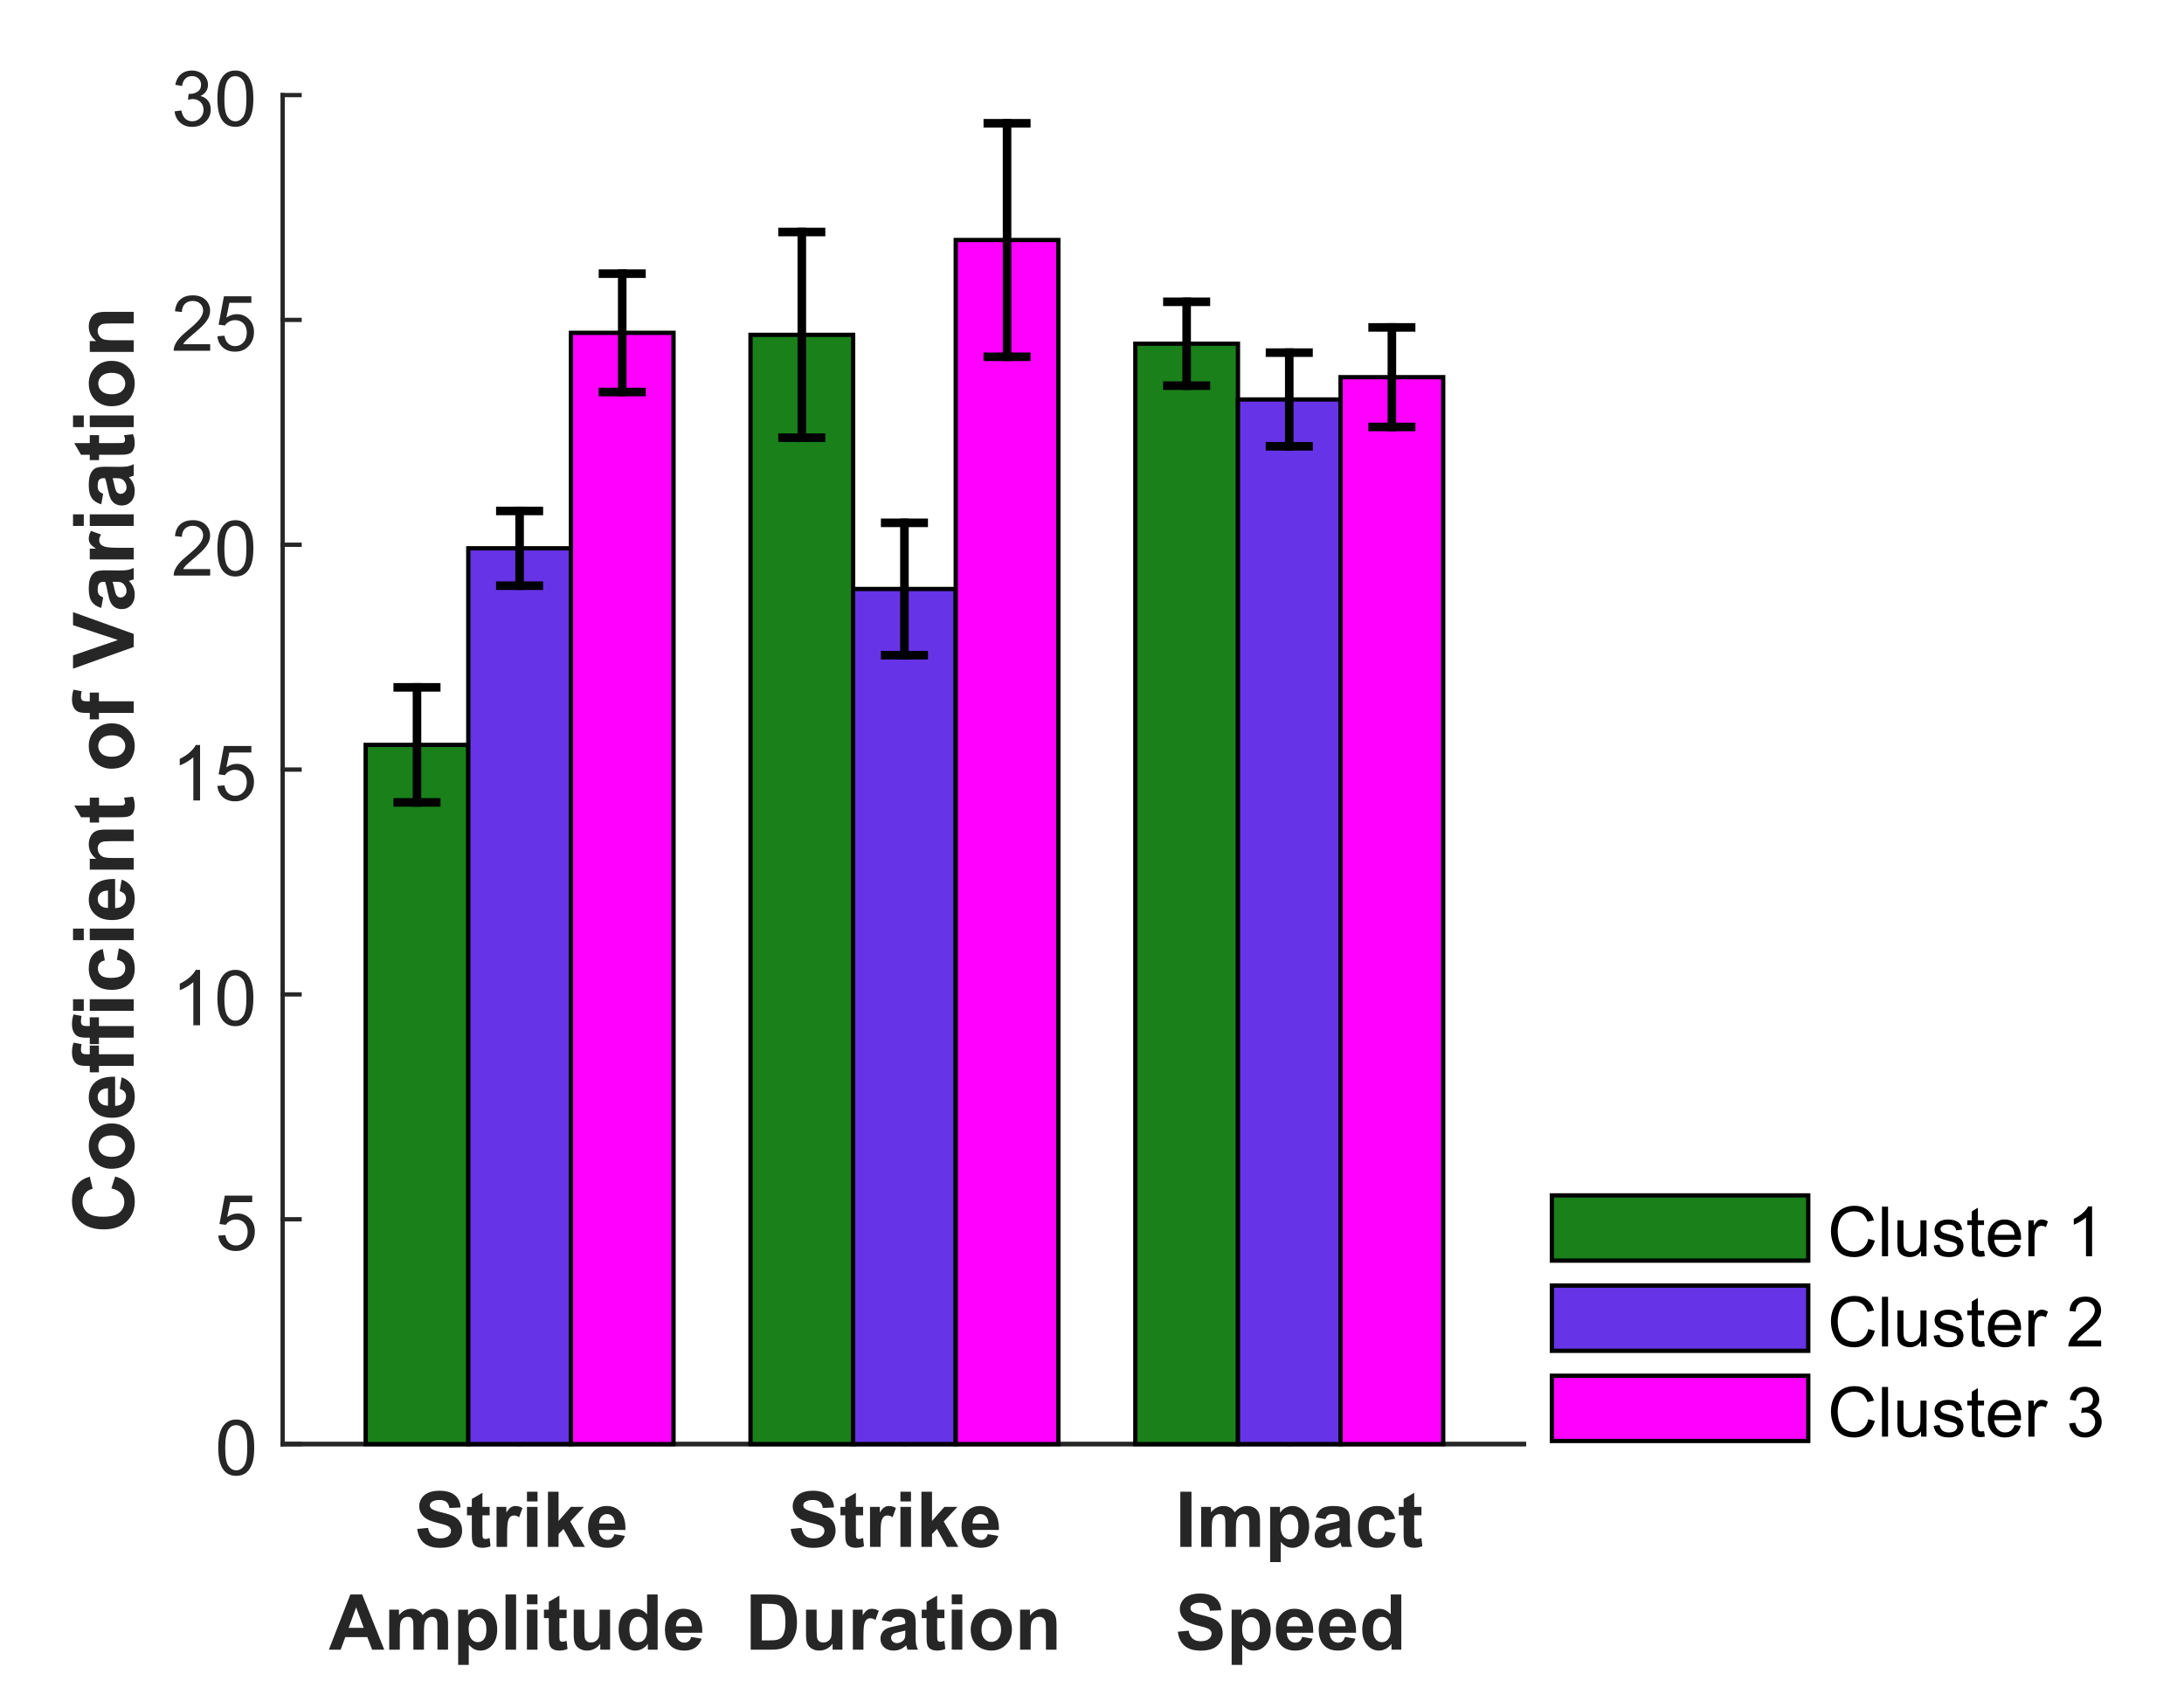<?xml version="1.0"?>
<!DOCTYPE svg PUBLIC '-//W3C//DTD SVG 1.0//EN'
          'http://www.w3.org/TR/2001/REC-SVG-20010904/DTD/svg10.dtd'>
<svg xmlns:xlink="http://www.w3.org/1999/xlink" style="fill-opacity:1; color-rendering:auto; color-interpolation:auto; text-rendering:auto; stroke:black; stroke-linecap:square; stroke-miterlimit:10; shape-rendering:auto; stroke-opacity:1; fill:black; stroke-dasharray:none; font-weight:normal; stroke-width:1; font-family:'Dialog'; font-style:normal; stroke-linejoin:miter; font-size:12px; stroke-dashoffset:0; image-rendering:auto;" width="850" height="662" xmlns="http://www.w3.org/2000/svg"
><rect width="100%" height="100%" fill="#808080" stroke="none"/><!--Generated by the Batik Graphics2D SVG Generator--><defs id="genericDefs"
  /><g
  ><defs id="defs1"
    ><clipPath clipPathUnits="userSpaceOnUse" id="clipPath1"
      ><path d="M0 0 L850 0 L850 662 L0 662 L0 0 Z"
      /></clipPath
    ></defs
    ><g style="fill:white; stroke:white;"
    ><rect x="0" y="0" width="850" style="clip-path:url(#clipPath1); stroke:none;" height="662"
    /></g
    ><g style="fill:white; text-rendering:optimizeSpeed; color-rendering:optimizeSpeed; image-rendering:optimizeSpeed; shape-rendering:crispEdges; stroke:white; color-interpolation:sRGB;"
    ><rect x="0" width="850" height="662" y="0" style="stroke:none;"
      /><path style="stroke:none;" d="M110 562 L769 562 L769 37 L110 37 Z"
    /></g
    ><g style="fill:rgb(38,38,38); text-rendering:geometricPrecision; image-rendering:optimizeQuality; color-rendering:optimizeQuality; stroke-linejoin:round; stroke:rgb(38,38,38); color-interpolation:linearRGB; stroke-width:1.667;"
    ><line y2="562" style="fill:none;" x1="110" x2="769" y1="562"
      /><line y2="555.41" style="fill:none;" x1="202.227" x2="202.227" y1="562"
      /><line y2="555.41" style="fill:none;" x1="352" x2="352" y1="562"
      /><line y2="555.41" style="fill:none;" x1="501.773" x2="501.773" y1="562"
    /></g
    ><g transform="translate(128,602)" style="font-size:29.979px; fill:rgb(38,38,38); text-rendering:geometricPrecision; image-rendering:optimizeQuality; color-rendering:optimizeQuality; font-family:'SansSerif'; stroke:rgb(38,38,38); color-interpolation:linearRGB; font-weight:bold;"
    ><path style="stroke:none;" d="M34.383 -6.984 L38.602 -7.391 Q38.993 -5.281 40.157 -4.281 Q41.321 -3.281 43.289 -3.281 Q45.383 -3.281 46.446 -4.164 Q47.508 -5.047 47.508 -6.234 Q47.508 -7 47.063 -7.539 Q46.618 -8.078 45.508 -8.469 Q44.743 -8.734 42.039 -9.406 Q38.555 -10.266 37.149 -11.531 Q35.164 -13.297 35.164 -15.844 Q35.164 -17.484 36.094 -18.914 Q37.024 -20.344 38.774 -21.094 Q40.524 -21.844 43.008 -21.844 Q47.039 -21.844 49.086 -20.07 Q51.133 -18.297 51.243 -15.344 L46.899 -15.141 Q46.618 -16.797 45.704 -17.523 Q44.789 -18.25 42.961 -18.25 Q41.071 -18.25 39.993 -17.469 Q39.305 -16.984 39.305 -16.141 Q39.305 -15.375 39.961 -14.844 Q40.774 -14.156 43.938 -13.406 Q47.102 -12.656 48.618 -11.859 Q50.133 -11.062 50.993 -9.68 Q51.852 -8.297 51.852 -6.25 Q51.852 -4.406 50.829 -2.797 Q49.805 -1.188 47.93 -0.406 Q46.055 0.375 43.258 0.375 Q39.18 0.375 37 -1.508 Q34.821 -3.391 34.383 -6.984 ZM62.575 -15.562 L62.575 -12.281 L59.763 -12.281 L59.763 -6 Q59.763 -4.109 59.849 -3.789 Q59.935 -3.469 60.216 -3.266 Q60.497 -3.062 60.919 -3.062 Q61.481 -3.062 62.56 -3.453 L62.919 -0.266 Q61.481 0.359 59.669 0.359 Q58.56 0.359 57.661 -0.016 Q56.763 -0.391 56.349 -0.984 Q55.935 -1.578 55.763 -2.594 Q55.638 -3.312 55.638 -5.5 L55.638 -12.281 L53.747 -12.281 L53.747 -15.562 L55.638 -15.562 L55.638 -18.641 L59.763 -21.047 L59.763 -15.562 L62.575 -15.562 ZM69.368 0 L65.258 0 L65.258 -15.562 L69.071 -15.562 L69.071 -13.344 Q70.055 -14.906 70.836 -15.406 Q71.618 -15.906 72.618 -15.906 Q74.024 -15.906 75.336 -15.125 L74.055 -11.547 Q73.008 -12.219 72.118 -12.219 Q71.258 -12.219 70.657 -11.742 Q70.055 -11.266 69.711 -10.023 Q69.368 -8.781 69.368 -4.812 L69.368 0 ZM77.093 -17.672 L77.093 -21.469 L81.202 -21.469 L81.202 -17.672 L77.093 -17.672 ZM77.093 0 L77.093 -15.562 L81.202 -15.562 L81.202 0 L77.093 0 ZM85.263 0 L85.263 -21.469 L89.388 -21.469 L89.388 -10.078 L94.2 -15.562 L99.278 -15.562 L93.95 -9.875 L99.653 0 L95.216 0 L91.31 -6.984 L89.388 -4.984 L89.388 0 L85.263 0 ZM111.086 -4.953 L115.196 -4.266 Q114.399 -2 112.696 -0.82 Q110.993 0.359 108.43 0.359 Q104.368 0.359 102.414 -2.297 Q100.883 -4.422 100.883 -7.656 Q100.883 -11.531 102.906 -13.719 Q104.93 -15.906 108.024 -15.906 Q111.493 -15.906 113.5 -13.617 Q115.508 -11.328 115.414 -6.594 L105.102 -6.594 Q105.149 -4.766 106.102 -3.742 Q107.055 -2.719 108.477 -2.719 Q109.43 -2.719 110.094 -3.25 Q110.758 -3.781 111.086 -4.953 ZM111.321 -9.109 Q111.289 -10.906 110.406 -11.836 Q109.524 -12.766 108.258 -12.766 Q106.914 -12.766 106.039 -11.781 Q105.164 -10.797 105.18 -9.109 L111.321 -9.109 Z"
    /></g
    ><g transform="translate(128,642)" style="font-size:29.979px; fill:rgb(38,38,38); text-rendering:geometricPrecision; image-rendering:optimizeQuality; color-rendering:optimizeQuality; font-family:'SansSerif'; stroke:rgb(38,38,38); color-interpolation:linearRGB; font-weight:bold;"
    ><path style="stroke:none;" d="M21.547 0 L16.828 0 L14.953 -4.875 L6.375 -4.875 L4.594 0 L0 0 L8.359 -21.469 L12.953 -21.469 L21.547 0 ZM13.562 -8.5 L10.609 -16.469 L7.703 -8.5 L13.562 -8.5 ZM23.486 -15.562 L27.283 -15.562 L27.283 -13.438 Q29.314 -15.906 32.127 -15.906 Q33.627 -15.906 34.728 -15.289 Q35.83 -14.672 36.533 -13.438 Q37.549 -14.672 38.736 -15.289 Q39.924 -15.906 41.267 -15.906 Q42.986 -15.906 44.174 -15.211 Q45.361 -14.516 45.939 -13.172 Q46.377 -12.172 46.377 -9.953 L46.377 0 L42.252 0 L42.252 -8.891 Q42.252 -11.203 41.83 -11.875 Q41.252 -12.766 40.064 -12.766 Q39.205 -12.766 38.447 -12.234 Q37.689 -11.703 37.346 -10.688 Q37.002 -9.672 37.002 -7.469 L37.002 0 L32.892 0 L32.892 -8.531 Q32.892 -10.797 32.674 -11.453 Q32.455 -12.109 31.994 -12.438 Q31.533 -12.766 30.736 -12.766 Q29.783 -12.766 29.025 -12.25 Q28.267 -11.734 27.939 -10.766 Q27.611 -9.797 27.611 -7.562 L27.611 0 L23.486 0 L23.486 -15.562 ZM50.321 -15.562 L54.164 -15.562 L54.164 -13.266 Q54.914 -14.438 56.188 -15.172 Q57.461 -15.906 59.008 -15.906 Q61.727 -15.906 63.618 -13.781 Q65.508 -11.656 65.508 -7.859 Q65.508 -3.969 63.602 -1.805 Q61.696 0.359 58.977 0.359 Q57.696 0.359 56.649 -0.156 Q55.602 -0.672 54.446 -1.922 L54.446 5.922 L50.321 5.922 L50.321 -15.562 ZM54.399 -8.047 Q54.399 -5.422 55.438 -4.172 Q56.477 -2.922 57.977 -2.922 Q59.414 -2.922 60.36 -4.07 Q61.305 -5.219 61.305 -7.844 Q61.305 -10.281 60.329 -11.469 Q59.352 -12.656 57.899 -12.656 Q56.383 -12.656 55.391 -11.492 Q54.399 -10.328 54.399 -8.047 ZM68.752 0 L68.752 -21.469 L72.861 -21.469 L72.861 0 L68.752 0 ZM77.078 -17.672 L77.078 -21.469 L81.188 -21.469 L81.188 -17.672 L77.078 -17.672 ZM77.078 0 L77.078 -15.562 L81.188 -15.562 L81.188 0 L77.078 0 ZM92.529 -15.562 L92.529 -12.281 L89.717 -12.281 L89.717 -6 Q89.717 -4.109 89.803 -3.789 Q89.889 -3.469 90.17 -3.266 Q90.451 -3.062 90.873 -3.062 Q91.436 -3.062 92.514 -3.453 L92.873 -0.266 Q91.436 0.359 89.623 0.359 Q88.514 0.359 87.615 -0.016 Q86.717 -0.391 86.303 -0.984 Q85.889 -1.578 85.717 -2.594 Q85.592 -3.312 85.592 -5.5 L85.592 -12.281 L83.701 -12.281 L83.701 -15.562 L85.592 -15.562 L85.592 -18.641 L89.717 -21.047 L89.717 -15.562 L92.529 -15.562 ZM105.619 0 L105.619 -2.328 Q104.775 -1.078 103.392 -0.359 Q102.009 0.359 100.462 0.359 Q98.9 0.359 97.65 -0.336 Q96.4 -1.031 95.845 -2.273 Q95.29 -3.516 95.29 -5.719 L95.29 -15.562 L99.415 -15.562 L99.415 -8.406 Q99.415 -5.125 99.642 -4.383 Q99.869 -3.641 100.47 -3.211 Q101.072 -2.781 101.994 -2.781 Q103.04 -2.781 103.876 -3.359 Q104.712 -3.938 105.017 -4.797 Q105.322 -5.656 105.322 -9 L105.322 -15.562 L109.447 -15.562 L109.447 0 L105.619 0 ZM127.956 0 L124.128 0 L124.128 -2.281 Q123.175 -0.953 121.878 -0.297 Q120.581 0.359 119.269 0.359 Q116.581 0.359 114.675 -1.805 Q112.769 -3.969 112.769 -7.844 Q112.769 -11.797 114.628 -13.852 Q116.487 -15.906 119.331 -15.906 Q121.94 -15.906 123.847 -13.734 L123.847 -21.469 L127.956 -21.469 L127.956 0 ZM116.972 -8.109 Q116.972 -5.625 117.659 -4.516 Q118.659 -2.906 120.44 -2.906 Q121.862 -2.906 122.854 -4.109 Q123.847 -5.312 123.847 -7.719 Q123.847 -10.406 122.886 -11.586 Q121.925 -12.766 120.409 -12.766 Q118.94 -12.766 117.956 -11.602 Q116.972 -10.438 116.972 -8.109 ZM140.996 -4.953 L145.106 -4.266 Q144.309 -2 142.606 -0.82 Q140.903 0.359 138.34 0.359 Q134.278 0.359 132.325 -2.297 Q130.793 -4.422 130.793 -7.656 Q130.793 -11.531 132.817 -13.719 Q134.84 -15.906 137.934 -15.906 Q141.403 -15.906 143.411 -13.617 Q145.418 -11.328 145.325 -6.594 L135.012 -6.594 Q135.059 -4.766 136.012 -3.742 Q136.965 -2.719 138.387 -2.719 Q139.34 -2.719 140.004 -3.25 Q140.668 -3.781 140.996 -4.953 ZM141.231 -9.109 Q141.2 -10.906 140.317 -11.836 Q139.434 -12.766 138.168 -12.766 Q136.825 -12.766 135.95 -11.781 Q135.075 -10.797 135.09 -9.109 L141.231 -9.109 Z"
    /></g
    ><g transform="translate(290,602)" style="font-size:29.979px; fill:rgb(38,38,38); text-rendering:geometricPrecision; image-rendering:optimizeQuality; color-rendering:optimizeQuality; font-family:'SansSerif'; stroke:rgb(38,38,38); color-interpolation:linearRGB; font-weight:bold;"
    ><path style="stroke:none;" d="M17.731 -6.984 L21.949 -7.391 Q22.34 -5.281 23.504 -4.281 Q24.668 -3.281 26.637 -3.281 Q28.731 -3.281 29.793 -4.164 Q30.856 -5.047 30.856 -6.234 Q30.856 -7 30.41 -7.539 Q29.965 -8.078 28.856 -8.469 Q28.09 -8.734 25.387 -9.406 Q21.903 -10.266 20.496 -11.531 Q18.512 -13.297 18.512 -15.844 Q18.512 -17.484 19.442 -18.914 Q20.371 -20.344 22.121 -21.094 Q23.871 -21.844 26.356 -21.844 Q30.387 -21.844 32.434 -20.07 Q34.481 -18.297 34.59 -15.344 L30.246 -15.141 Q29.965 -16.797 29.051 -17.523 Q28.137 -18.25 26.309 -18.25 Q24.418 -18.25 23.34 -17.469 Q22.653 -16.984 22.653 -16.141 Q22.653 -15.375 23.309 -14.844 Q24.121 -14.156 27.285 -13.406 Q30.449 -12.656 31.965 -11.859 Q33.481 -11.062 34.34 -9.68 Q35.199 -8.297 35.199 -6.25 Q35.199 -4.406 34.176 -2.797 Q33.153 -1.188 31.278 -0.406 Q29.403 0.375 26.606 0.375 Q22.528 0.375 20.348 -1.508 Q18.168 -3.391 17.731 -6.984 ZM45.923 -15.562 L45.923 -12.281 L43.11 -12.281 L43.11 -6 Q43.11 -4.109 43.196 -3.789 Q43.282 -3.469 43.563 -3.266 Q43.845 -3.062 44.267 -3.062 Q44.829 -3.062 45.907 -3.453 L46.267 -0.266 Q44.829 0.359 43.017 0.359 Q41.907 0.359 41.009 -0.016 Q40.11 -0.391 39.696 -0.984 Q39.282 -1.578 39.11 -2.594 Q38.985 -3.312 38.985 -5.5 L38.985 -12.281 L37.095 -12.281 L37.095 -15.562 L38.985 -15.562 L38.985 -18.641 L43.11 -21.047 L43.11 -15.562 L45.923 -15.562 ZM52.715 0 L48.606 0 L48.606 -15.562 L52.418 -15.562 L52.418 -13.344 Q53.403 -14.906 54.184 -15.406 Q54.965 -15.906 55.965 -15.906 Q57.371 -15.906 58.684 -15.125 L57.403 -11.547 Q56.356 -12.219 55.465 -12.219 Q54.606 -12.219 54.004 -11.742 Q53.403 -11.266 53.059 -10.023 Q52.715 -8.781 52.715 -4.812 L52.715 0 ZM60.44 -17.672 L60.44 -21.469 L64.55 -21.469 L64.55 -17.672 L60.44 -17.672 ZM60.44 0 L60.44 -15.562 L64.55 -15.562 L64.55 0 L60.44 0 ZM68.61 0 L68.61 -21.469 L72.735 -21.469 L72.735 -10.078 L77.548 -15.562 L82.626 -15.562 L77.298 -9.875 L83.001 0 L78.563 0 L74.657 -6.984 L72.735 -4.984 L72.735 0 L68.61 0 ZM94.434 -4.953 L98.543 -4.266 Q97.746 -2 96.043 -0.82 Q94.34 0.359 91.777 0.359 Q87.715 0.359 85.762 -2.297 Q84.231 -4.422 84.231 -7.656 Q84.231 -11.531 86.254 -13.719 Q88.277 -15.906 91.371 -15.906 Q94.84 -15.906 96.848 -13.617 Q98.856 -11.328 98.762 -6.594 L88.449 -6.594 Q88.496 -4.766 89.449 -3.742 Q90.402 -2.719 91.824 -2.719 Q92.777 -2.719 93.442 -3.25 Q94.106 -3.781 94.434 -4.953 ZM94.668 -9.109 Q94.637 -10.906 93.754 -11.836 Q92.871 -12.766 91.606 -12.766 Q90.262 -12.766 89.387 -11.781 Q88.512 -10.797 88.527 -9.109 L94.668 -9.109 Z"
    /></g
    ><g transform="translate(290,642)" style="font-size:29.979px; fill:rgb(38,38,38); text-rendering:geometricPrecision; image-rendering:optimizeQuality; color-rendering:optimizeQuality; font-family:'SansSerif'; stroke:rgb(38,38,38); color-interpolation:linearRGB; font-weight:bold;"
    ><path style="stroke:none;" d="M2.172 -21.469 L10.094 -21.469 Q12.781 -21.469 14.188 -21.062 Q16.062 -20.516 17.414 -19.094 Q18.766 -17.672 19.469 -15.609 Q20.172 -13.547 20.172 -10.531 Q20.172 -7.875 19.516 -5.969 Q18.703 -3.625 17.219 -2.172 Q16.078 -1.062 14.172 -0.453 Q12.734 0 10.328 0 L2.172 0 L2.172 -21.469 ZM6.5 -17.844 L6.5 -3.625 L9.734 -3.625 Q11.562 -3.625 12.359 -3.828 Q13.422 -4.094 14.117 -4.719 Q14.812 -5.344 15.25 -6.789 Q15.688 -8.234 15.688 -10.719 Q15.688 -13.219 15.25 -14.547 Q14.812 -15.875 14.023 -16.625 Q13.234 -17.375 12.016 -17.641 Q11.109 -17.844 8.453 -17.844 L6.5 -17.844 ZM34.033 0 L34.033 -2.328 Q33.189 -1.078 31.806 -0.359 Q30.424 0.359 28.877 0.359 Q27.314 0.359 26.064 -0.336 Q24.814 -1.031 24.26 -2.273 Q23.705 -3.516 23.705 -5.719 L23.705 -15.562 L27.83 -15.562 L27.83 -8.406 Q27.83 -5.125 28.056 -4.383 Q28.283 -3.641 28.885 -3.211 Q29.486 -2.781 30.408 -2.781 Q31.455 -2.781 32.291 -3.359 Q33.127 -3.938 33.431 -4.797 Q33.736 -5.656 33.736 -9 L33.736 -15.562 L37.861 -15.562 L37.861 0 L34.033 0 ZM46.042 0 L41.933 0 L41.933 -15.562 L45.745 -15.562 L45.745 -13.344 Q46.73 -14.906 47.511 -15.406 Q48.292 -15.906 49.292 -15.906 Q50.699 -15.906 52.011 -15.125 L50.73 -11.547 Q49.683 -12.219 48.792 -12.219 Q47.933 -12.219 47.331 -11.742 Q46.73 -11.266 46.386 -10.023 Q46.042 -8.781 46.042 -4.812 L46.042 0 ZM56.846 -10.812 L53.111 -11.484 Q53.736 -13.734 55.275 -14.82 Q56.814 -15.906 59.846 -15.906 Q62.596 -15.906 63.947 -15.258 Q65.299 -14.609 65.846 -13.602 Q66.392 -12.594 66.392 -9.922 L66.346 -5.109 Q66.346 -3.062 66.541 -2.086 Q66.736 -1.109 67.283 0 L63.221 0 Q63.049 -0.406 62.814 -1.219 Q62.721 -1.578 62.674 -1.703 Q61.611 -0.672 60.416 -0.156 Q59.221 0.359 57.846 0.359 Q55.455 0.359 54.064 -0.945 Q52.674 -2.25 52.674 -4.25 Q52.674 -5.562 53.306 -6.594 Q53.939 -7.625 55.072 -8.18 Q56.205 -8.734 58.346 -9.141 Q61.236 -9.688 62.346 -10.156 L62.346 -10.562 Q62.346 -11.75 61.76 -12.258 Q61.174 -12.766 59.549 -12.766 Q58.455 -12.766 57.838 -12.328 Q57.221 -11.891 56.846 -10.812 ZM62.346 -7.469 Q61.564 -7.203 59.846 -6.836 Q58.127 -6.469 57.596 -6.125 Q56.799 -5.547 56.799 -4.672 Q56.799 -3.812 57.439 -3.18 Q58.08 -2.547 59.08 -2.547 Q60.189 -2.547 61.205 -3.281 Q61.955 -3.844 62.189 -4.641 Q62.346 -5.172 62.346 -6.656 L62.346 -7.469 ZM77.56 -15.562 L77.56 -12.281 L74.747 -12.281 L74.747 -6 Q74.747 -4.109 74.833 -3.789 Q74.919 -3.469 75.2 -3.266 Q75.481 -3.062 75.903 -3.062 Q76.466 -3.062 77.544 -3.453 L77.903 -0.266 Q76.466 0.359 74.653 0.359 Q73.544 0.359 72.646 -0.016 Q71.747 -0.391 71.333 -0.984 Q70.919 -1.578 70.747 -2.594 Q70.622 -3.312 70.622 -5.5 L70.622 -12.281 L68.731 -12.281 L68.731 -15.562 L70.622 -15.562 L70.622 -18.641 L74.747 -21.047 L74.747 -15.562 L77.56 -15.562 ZM80.415 -17.672 L80.415 -21.469 L84.524 -21.469 L84.524 -17.672 L80.415 -17.672 ZM80.415 0 L80.415 -15.562 L84.524 -15.562 L84.524 0 L80.415 0 ZM87.788 -8 Q87.788 -10.047 88.796 -11.969 Q89.803 -13.891 91.655 -14.898 Q93.506 -15.906 95.803 -15.906 Q99.335 -15.906 101.585 -13.617 Q103.835 -11.328 103.835 -7.828 Q103.835 -4.297 101.561 -1.969 Q99.288 0.359 95.835 0.359 Q93.694 0.359 91.749 -0.609 Q89.803 -1.578 88.796 -3.445 Q87.788 -5.312 87.788 -8 ZM92.006 -7.781 Q92.006 -5.469 93.108 -4.234 Q94.21 -3 95.819 -3 Q97.428 -3 98.514 -4.234 Q99.6 -5.469 99.6 -7.812 Q99.6 -10.094 98.514 -11.32 Q97.428 -12.547 95.819 -12.547 Q94.21 -12.547 93.108 -11.32 Q92.006 -10.094 92.006 -7.781 ZM121.188 0 L117.078 0 L117.078 -7.938 Q117.078 -10.453 116.812 -11.195 Q116.547 -11.938 115.953 -12.352 Q115.359 -12.766 114.531 -12.766 Q113.453 -12.766 112.609 -12.18 Q111.766 -11.594 111.445 -10.625 Q111.125 -9.656 111.125 -7.047 L111.125 0 L107.016 0 L107.016 -15.562 L110.844 -15.562 L110.844 -13.266 Q112.875 -15.906 115.969 -15.906 Q117.328 -15.906 118.453 -15.414 Q119.578 -14.922 120.156 -14.164 Q120.734 -13.406 120.961 -12.438 Q121.188 -11.469 121.188 -9.672 L121.188 0 Z"
    /></g
    ><g transform="translate(449,602)" style="font-size:29.979px; fill:rgb(38,38,38); text-rendering:geometricPrecision; image-rendering:optimizeQuality; color-rendering:optimizeQuality; font-family:'SansSerif'; stroke:rgb(38,38,38); color-interpolation:linearRGB; font-weight:bold;"
    ><path style="stroke:none;" d="M10.373 0 L10.373 -21.469 L14.717 -21.469 L14.717 0 L10.373 0 ZM18.496 -15.562 L22.293 -15.562 L22.293 -13.438 Q24.324 -15.906 27.137 -15.906 Q28.637 -15.906 29.738 -15.289 Q30.84 -14.672 31.543 -13.438 Q32.559 -14.672 33.746 -15.289 Q34.934 -15.906 36.278 -15.906 Q37.996 -15.906 39.184 -15.211 Q40.371 -14.516 40.949 -13.172 Q41.387 -12.172 41.387 -9.953 L41.387 0 L37.262 0 L37.262 -8.891 Q37.262 -11.203 36.84 -11.875 Q36.262 -12.766 35.074 -12.766 Q34.215 -12.766 33.457 -12.234 Q32.699 -11.703 32.356 -10.688 Q32.012 -9.672 32.012 -7.469 L32.012 0 L27.903 0 L27.903 -8.531 Q27.903 -10.797 27.684 -11.453 Q27.465 -12.109 27.004 -12.438 Q26.543 -12.766 25.746 -12.766 Q24.793 -12.766 24.035 -12.25 Q23.278 -11.734 22.949 -10.766 Q22.621 -9.797 22.621 -7.562 L22.621 0 L18.496 0 L18.496 -15.562 ZM45.331 -15.562 L49.175 -15.562 L49.175 -13.266 Q49.925 -14.438 51.198 -15.172 Q52.471 -15.906 54.018 -15.906 Q56.737 -15.906 58.628 -13.781 Q60.518 -11.656 60.518 -7.859 Q60.518 -3.969 58.612 -1.805 Q56.706 0.359 53.987 0.359 Q52.706 0.359 51.659 -0.156 Q50.612 -0.672 49.456 -1.922 L49.456 5.922 L45.331 5.922 L45.331 -15.562 ZM49.409 -8.047 Q49.409 -5.422 50.448 -4.172 Q51.487 -2.922 52.987 -2.922 Q54.425 -2.922 55.37 -4.07 Q56.315 -5.219 56.315 -7.844 Q56.315 -10.281 55.339 -11.469 Q54.362 -12.656 52.909 -12.656 Q51.393 -12.656 50.401 -11.492 Q49.409 -10.328 49.409 -8.047 ZM66.84 -10.812 L63.106 -11.484 Q63.731 -13.734 65.27 -14.82 Q66.809 -15.906 69.84 -15.906 Q72.59 -15.906 73.942 -15.258 Q75.293 -14.609 75.84 -13.602 Q76.387 -12.594 76.387 -9.922 L76.34 -5.109 Q76.34 -3.062 76.535 -2.086 Q76.731 -1.109 77.278 0 L73.215 0 Q73.043 -0.406 72.809 -1.219 Q72.715 -1.578 72.668 -1.703 Q71.606 -0.672 70.41 -0.156 Q69.215 0.359 67.84 0.359 Q65.449 0.359 64.059 -0.945 Q62.668 -2.25 62.668 -4.25 Q62.668 -5.562 63.301 -6.594 Q63.934 -7.625 65.067 -8.18 Q66.199 -8.734 68.34 -9.141 Q71.231 -9.688 72.34 -10.156 L72.34 -10.562 Q72.34 -11.75 71.754 -12.258 Q71.168 -12.766 69.543 -12.766 Q68.449 -12.766 67.832 -12.328 Q67.215 -11.891 66.84 -10.812 ZM72.34 -7.469 Q71.559 -7.203 69.84 -6.836 Q68.121 -6.469 67.59 -6.125 Q66.793 -5.547 66.793 -4.672 Q66.793 -3.812 67.434 -3.18 Q68.074 -2.547 69.074 -2.547 Q70.184 -2.547 71.199 -3.281 Q71.949 -3.844 72.184 -4.641 Q72.34 -5.172 72.34 -6.656 L72.34 -7.469 ZM93.992 -10.953 L89.929 -10.219 Q89.726 -11.438 88.999 -12.055 Q88.273 -12.672 87.117 -12.672 Q85.585 -12.672 84.671 -11.609 Q83.757 -10.547 83.757 -8.062 Q83.757 -5.281 84.687 -4.141 Q85.617 -3 87.179 -3 Q88.351 -3 89.101 -3.672 Q89.851 -4.344 90.148 -5.969 L94.195 -5.281 Q93.57 -2.484 91.781 -1.062 Q89.992 0.359 86.992 0.359 Q83.57 0.359 81.546 -1.797 Q79.523 -3.953 79.523 -7.766 Q79.523 -11.609 81.554 -13.758 Q83.585 -15.906 87.07 -15.906 Q89.898 -15.906 91.578 -14.688 Q93.257 -13.469 93.992 -10.953 ZM104.221 -15.562 L104.221 -12.281 L101.409 -12.281 L101.409 -6 Q101.409 -4.109 101.495 -3.789 Q101.581 -3.469 101.862 -3.266 Q102.143 -3.062 102.565 -3.062 Q103.128 -3.062 104.206 -3.453 L104.565 -0.266 Q103.128 0.359 101.315 0.359 Q100.206 0.359 99.307 -0.016 Q98.409 -0.391 97.995 -0.984 Q97.581 -1.578 97.409 -2.594 Q97.284 -3.312 97.284 -5.5 L97.284 -12.281 L95.393 -12.281 L95.393 -15.562 L97.284 -15.562 L97.284 -18.641 L101.409 -21.047 L101.409 -15.562 L104.221 -15.562 Z"
    /></g
    ><g transform="translate(449,642)" style="font-size:29.979px; fill:rgb(38,38,38); text-rendering:geometricPrecision; image-rendering:optimizeQuality; color-rendering:optimizeQuality; font-family:'SansSerif'; stroke:rgb(38,38,38); color-interpolation:linearRGB; font-weight:bold;"
    ><path style="stroke:none;" d="M9.404 -6.984 L13.623 -7.391 Q14.014 -5.281 15.178 -4.281 Q16.342 -3.281 18.311 -3.281 Q20.404 -3.281 21.467 -4.164 Q22.529 -5.047 22.529 -6.234 Q22.529 -7 22.084 -7.539 Q21.639 -8.078 20.529 -8.469 Q19.764 -8.734 17.061 -9.406 Q13.576 -10.266 12.17 -11.531 Q10.186 -13.297 10.186 -15.844 Q10.186 -17.484 11.115 -18.914 Q12.045 -20.344 13.795 -21.094 Q15.545 -21.844 18.029 -21.844 Q22.061 -21.844 24.108 -20.07 Q26.154 -18.297 26.264 -15.344 L21.92 -15.141 Q21.639 -16.797 20.725 -17.523 Q19.811 -18.25 17.983 -18.25 Q16.092 -18.25 15.014 -17.469 Q14.326 -16.984 14.326 -16.141 Q14.326 -15.375 14.982 -14.844 Q15.795 -14.156 18.959 -13.406 Q22.123 -12.656 23.639 -11.859 Q25.154 -11.062 26.014 -9.68 Q26.873 -8.297 26.873 -6.25 Q26.873 -4.406 25.85 -2.797 Q24.826 -1.188 22.951 -0.406 Q21.076 0.375 18.279 0.375 Q14.201 0.375 12.022 -1.508 Q9.842 -3.391 9.404 -6.984 ZM30.346 -15.562 L34.19 -15.562 L34.19 -13.266 Q34.94 -14.438 36.214 -15.172 Q37.487 -15.906 39.034 -15.906 Q41.753 -15.906 43.643 -13.781 Q45.534 -11.656 45.534 -7.859 Q45.534 -3.969 43.628 -1.805 Q41.721 0.359 39.003 0.359 Q37.721 0.359 36.675 -0.156 Q35.628 -0.672 34.471 -1.922 L34.471 5.922 L30.346 5.922 L30.346 -15.562 ZM34.425 -8.047 Q34.425 -5.422 35.464 -4.172 Q36.503 -2.922 38.003 -2.922 Q39.44 -2.922 40.386 -4.07 Q41.331 -5.219 41.331 -7.844 Q41.331 -10.281 40.354 -11.469 Q39.378 -12.656 37.925 -12.656 Q36.409 -12.656 35.417 -11.492 Q34.425 -10.328 34.425 -8.047 ZM57.778 -4.953 L61.887 -4.266 Q61.09 -2 59.387 -0.82 Q57.684 0.359 55.121 0.359 Q51.059 0.359 49.106 -2.297 Q47.574 -4.422 47.574 -7.656 Q47.574 -11.531 49.598 -13.719 Q51.621 -15.906 54.715 -15.906 Q58.184 -15.906 60.192 -13.617 Q62.199 -11.328 62.106 -6.594 L51.793 -6.594 Q51.84 -4.766 52.793 -3.742 Q53.746 -2.719 55.168 -2.719 Q56.121 -2.719 56.785 -3.25 Q57.449 -3.781 57.778 -4.953 ZM58.012 -9.109 Q57.981 -10.906 57.098 -11.836 Q56.215 -12.766 54.949 -12.766 Q53.606 -12.766 52.731 -11.781 Q51.856 -10.797 51.871 -9.109 L58.012 -9.109 ZM74.445 -4.953 L78.554 -4.266 Q77.757 -2 76.054 -0.82 Q74.351 0.359 71.788 0.359 Q67.726 0.359 65.773 -2.297 Q64.242 -4.422 64.242 -7.656 Q64.242 -11.531 66.265 -13.719 Q68.288 -15.906 71.382 -15.906 Q74.851 -15.906 76.859 -13.617 Q78.867 -11.328 78.773 -6.594 L68.46 -6.594 Q68.507 -4.766 69.46 -3.742 Q70.413 -2.719 71.835 -2.719 Q72.788 -2.719 73.453 -3.25 Q74.117 -3.781 74.445 -4.953 ZM74.679 -9.109 Q74.648 -10.906 73.765 -11.836 Q72.882 -12.766 71.617 -12.766 Q70.273 -12.766 69.398 -11.781 Q68.523 -10.797 68.538 -9.109 L74.679 -9.109 ZM96.378 0 L92.549 0 L92.549 -2.281 Q91.596 -0.953 90.299 -0.297 Q89.003 0.359 87.69 0.359 Q85.003 0.359 83.096 -1.805 Q81.19 -3.969 81.19 -7.844 Q81.19 -11.797 83.049 -13.852 Q84.909 -15.906 87.753 -15.906 Q90.362 -15.906 92.268 -13.734 L92.268 -21.469 L96.378 -21.469 L96.378 0 ZM85.393 -8.109 Q85.393 -5.625 86.081 -4.516 Q87.081 -2.906 88.862 -2.906 Q90.284 -2.906 91.276 -4.109 Q92.268 -5.312 92.268 -7.719 Q92.268 -10.406 91.307 -11.586 Q90.346 -12.766 88.831 -12.766 Q87.362 -12.766 86.378 -11.602 Q85.393 -10.438 85.393 -8.109 Z"
    /></g
    ><g style="fill:rgb(38,38,38); text-rendering:geometricPrecision; image-rendering:optimizeQuality; color-rendering:optimizeQuality; stroke-linejoin:round; stroke:rgb(38,38,38); color-interpolation:linearRGB; stroke-width:1.667;"
    ><line y2="37" style="fill:none;" x1="110" x2="110" y1="562"
      /><line y2="562" style="fill:none;" x1="110" x2="116.59" y1="562"
      /><line y2="474.5" style="fill:none;" x1="110" x2="116.59" y1="474.5"
      /><line y2="387" style="fill:none;" x1="110" x2="116.59" y1="387"
      /><line y2="299.5" style="fill:none;" x1="110" x2="116.59" y1="299.5"
      /><line y2="212" style="fill:none;" x1="110" x2="116.59" y1="212"
      /><line y2="124.5" style="fill:none;" x1="110" x2="116.59" y1="124.5"
      /><line y2="37" style="fill:none;" x1="110" x2="116.59" y1="37"
    /></g
    ><g transform="translate(100.692,562)" style="font-size:29.979px; fill:rgb(38,38,38); text-rendering:geometricPrecision; image-rendering:optimizeQuality; color-rendering:optimizeQuality; font-family:'SansSerif'; stroke:rgb(38,38,38); color-interpolation:linearRGB;"
    ><path style="stroke:none;" d="M-15.75 1.406 Q-15.75 -2.406 -14.969 -4.727 Q-14.188 -7.047 -12.641 -8.305 Q-11.094 -9.562 -8.75 -9.562 Q-7.031 -9.562 -5.727 -8.867 Q-4.422 -8.172 -3.57 -6.859 Q-2.719 -5.547 -2.234 -3.664 Q-1.75 -1.781 -1.75 1.406 Q-1.75 5.188 -2.523 7.508 Q-3.297 9.828 -4.844 11.094 Q-6.391 12.359 -8.75 12.359 Q-11.859 12.359 -13.625 10.141 Q-15.75 7.453 -15.75 1.406 ZM-13.047 1.406 Q-13.047 6.703 -11.805 8.453 Q-10.562 10.203 -8.75 10.203 Q-6.938 10.203 -5.695 8.445 Q-4.453 6.688 -4.453 1.406 Q-4.453 -3.891 -5.695 -5.633 Q-6.938 -7.375 -8.781 -7.375 Q-10.594 -7.375 -11.688 -5.844 Q-13.047 -3.875 -13.047 1.406 Z"
    /></g
    ><g transform="translate(100.692,474.5)" style="font-size:29.979px; fill:rgb(38,38,38); text-rendering:geometricPrecision; image-rendering:optimizeQuality; color-rendering:optimizeQuality; font-family:'SansSerif'; stroke:rgb(38,38,38); color-interpolation:linearRGB;"
    ><path style="stroke:none;" d="M-15.75 6.375 L-12.984 6.141 Q-12.672 8.156 -11.555 9.18 Q-10.438 10.203 -8.859 10.203 Q-6.953 10.203 -5.633 8.766 Q-4.312 7.328 -4.312 4.953 Q-4.312 2.703 -5.578 1.398 Q-6.844 0.094 -8.906 0.094 Q-10.172 0.094 -11.195 0.672 Q-12.219 1.25 -12.812 2.172 L-15.281 1.844 L-13.203 -9.188 L-2.531 -9.188 L-2.531 -6.656 L-11.094 -6.656 L-12.25 -0.891 Q-10.312 -2.234 -8.203 -2.234 Q-5.391 -2.234 -3.453 -0.289 Q-1.516 1.656 -1.516 4.719 Q-1.516 7.641 -3.219 9.766 Q-5.281 12.359 -8.859 12.359 Q-11.781 12.359 -13.633 10.719 Q-15.484 9.078 -15.75 6.375 Z"
    /></g
    ><g transform="translate(100.692,387)" style="font-size:29.979px; fill:rgb(38,38,38); text-rendering:geometricPrecision; image-rendering:optimizeQuality; color-rendering:optimizeQuality; font-family:'SansSerif'; stroke:rgb(38,38,38); color-interpolation:linearRGB;"
    ><path style="stroke:none;" d="M-22.828 12 L-25.453 12 L-25.453 -4.797 Q-26.406 -3.891 -27.953 -2.984 Q-29.5 -2.078 -30.734 -1.625 L-30.734 -4.172 Q-28.516 -5.219 -26.859 -6.695 Q-25.203 -8.172 -24.516 -9.562 L-22.828 -9.562 L-22.828 12 ZM-16.083 1.406 Q-16.083 -2.406 -15.302 -4.727 Q-14.52 -7.047 -12.973 -8.305 Q-11.427 -9.562 -9.083 -9.562 Q-7.364 -9.562 -6.059 -8.867 Q-4.755 -8.172 -3.903 -6.859 Q-3.052 -5.547 -2.567 -3.664 Q-2.083 -1.781 -2.083 1.406 Q-2.083 5.188 -2.856 7.508 Q-3.63 9.828 -5.177 11.094 Q-6.723 12.359 -9.083 12.359 Q-12.192 12.359 -13.958 10.141 Q-16.083 7.453 -16.083 1.406 ZM-13.38 1.406 Q-13.38 6.703 -12.137 8.453 Q-10.895 10.203 -9.083 10.203 Q-7.27 10.203 -6.028 8.445 Q-4.786 6.688 -4.786 1.406 Q-4.786 -3.891 -6.028 -5.633 Q-7.27 -7.375 -9.114 -7.375 Q-10.927 -7.375 -12.02 -5.844 Q-13.38 -3.875 -13.38 1.406 Z"
    /></g
    ><g transform="translate(100.692,299.5)" style="font-size:29.979px; fill:rgb(38,38,38); text-rendering:geometricPrecision; image-rendering:optimizeQuality; color-rendering:optimizeQuality; font-family:'SansSerif'; stroke:rgb(38,38,38); color-interpolation:linearRGB;"
    ><path style="stroke:none;" d="M-22.828 12 L-25.453 12 L-25.453 -4.797 Q-26.406 -3.891 -27.953 -2.984 Q-29.5 -2.078 -30.734 -1.625 L-30.734 -4.172 Q-28.516 -5.219 -26.859 -6.695 Q-25.203 -8.172 -24.516 -9.562 L-22.828 -9.562 L-22.828 12 ZM-16.083 6.375 L-13.317 6.141 Q-13.005 8.156 -11.887 9.18 Q-10.77 10.203 -9.192 10.203 Q-7.286 10.203 -5.966 8.766 Q-4.645 7.328 -4.645 4.953 Q-4.645 2.703 -5.911 1.398 Q-7.177 0.094 -9.239 0.094 Q-10.505 0.094 -11.528 0.672 Q-12.552 1.25 -13.145 2.172 L-15.614 1.844 L-13.536 -9.188 L-2.864 -9.188 L-2.864 -6.656 L-11.427 -6.656 L-12.583 -0.891 Q-10.645 -2.234 -8.536 -2.234 Q-5.723 -2.234 -3.786 -0.289 Q-1.848 1.656 -1.848 4.719 Q-1.848 7.641 -3.552 9.766 Q-5.614 12.359 -9.192 12.359 Q-12.114 12.359 -13.966 10.719 Q-15.817 9.078 -16.083 6.375 Z"
    /></g
    ><g transform="translate(100.692,212)" style="font-size:29.979px; fill:rgb(38,38,38); text-rendering:geometricPrecision; image-rendering:optimizeQuality; color-rendering:optimizeQuality; font-family:'SansSerif'; stroke:rgb(38,38,38); color-interpolation:linearRGB;"
    ><path style="stroke:none;" d="M-18.891 9.469 L-18.891 12 L-33.094 12 Q-33.125 11.047 -32.781 10.172 Q-32.234 8.719 -31.047 7.312 Q-29.859 5.906 -27.594 4.062 Q-24.094 1.188 -22.867 -0.492 Q-21.641 -2.172 -21.641 -3.656 Q-21.641 -5.234 -22.758 -6.305 Q-23.875 -7.375 -25.672 -7.375 Q-27.578 -7.375 -28.727 -6.234 Q-29.875 -5.094 -29.891 -3.078 L-32.594 -3.359 Q-32.312 -6.391 -30.5 -7.977 Q-28.688 -9.562 -25.625 -9.562 Q-22.531 -9.562 -20.727 -7.852 Q-18.922 -6.141 -18.922 -3.594 Q-18.922 -2.312 -19.453 -1.07 Q-19.984 0.172 -21.203 1.555 Q-22.422 2.938 -25.266 5.328 Q-27.641 7.328 -28.312 8.039 Q-28.984 8.75 -29.422 9.469 L-18.891 9.469 ZM-16.083 1.406 Q-16.083 -2.406 -15.302 -4.727 Q-14.52 -7.047 -12.973 -8.305 Q-11.427 -9.562 -9.083 -9.562 Q-7.364 -9.562 -6.059 -8.867 Q-4.755 -8.172 -3.903 -6.859 Q-3.052 -5.547 -2.567 -3.664 Q-2.083 -1.781 -2.083 1.406 Q-2.083 5.188 -2.856 7.508 Q-3.63 9.828 -5.177 11.094 Q-6.723 12.359 -9.083 12.359 Q-12.192 12.359 -13.958 10.141 Q-16.083 7.453 -16.083 1.406 ZM-13.38 1.406 Q-13.38 6.703 -12.137 8.453 Q-10.895 10.203 -9.083 10.203 Q-7.27 10.203 -6.028 8.445 Q-4.786 6.688 -4.786 1.406 Q-4.786 -3.891 -6.028 -5.633 Q-7.27 -7.375 -9.114 -7.375 Q-10.927 -7.375 -12.02 -5.844 Q-13.38 -3.875 -13.38 1.406 Z"
    /></g
    ><g transform="translate(100.692,124.5)" style="font-size:29.979px; fill:rgb(38,38,38); text-rendering:geometricPrecision; image-rendering:optimizeQuality; color-rendering:optimizeQuality; font-family:'SansSerif'; stroke:rgb(38,38,38); color-interpolation:linearRGB;"
    ><path style="stroke:none;" d="M-18.891 9.469 L-18.891 12 L-33.094 12 Q-33.125 11.047 -32.781 10.172 Q-32.234 8.719 -31.047 7.312 Q-29.859 5.906 -27.594 4.062 Q-24.094 1.188 -22.867 -0.492 Q-21.641 -2.172 -21.641 -3.656 Q-21.641 -5.234 -22.758 -6.305 Q-23.875 -7.375 -25.672 -7.375 Q-27.578 -7.375 -28.727 -6.234 Q-29.875 -5.094 -29.891 -3.078 L-32.594 -3.359 Q-32.312 -6.391 -30.5 -7.977 Q-28.688 -9.562 -25.625 -9.562 Q-22.531 -9.562 -20.727 -7.852 Q-18.922 -6.141 -18.922 -3.594 Q-18.922 -2.312 -19.453 -1.07 Q-19.984 0.172 -21.203 1.555 Q-22.422 2.938 -25.266 5.328 Q-27.641 7.328 -28.312 8.039 Q-28.984 8.75 -29.422 9.469 L-18.891 9.469 ZM-16.083 6.375 L-13.317 6.141 Q-13.005 8.156 -11.887 9.18 Q-10.77 10.203 -9.192 10.203 Q-7.286 10.203 -5.966 8.766 Q-4.645 7.328 -4.645 4.953 Q-4.645 2.703 -5.911 1.398 Q-7.177 0.094 -9.239 0.094 Q-10.505 0.094 -11.528 0.672 Q-12.552 1.25 -13.145 2.172 L-15.614 1.844 L-13.536 -9.188 L-2.864 -9.188 L-2.864 -6.656 L-11.427 -6.656 L-12.583 -0.891 Q-10.645 -2.234 -8.536 -2.234 Q-5.723 -2.234 -3.786 -0.289 Q-1.848 1.656 -1.848 4.719 Q-1.848 7.641 -3.552 9.766 Q-5.614 12.359 -9.192 12.359 Q-12.114 12.359 -13.966 10.719 Q-15.817 9.078 -16.083 6.375 Z"
    /></g
    ><g transform="translate(100.692,37)" style="font-size:29.979px; fill:rgb(38,38,38); text-rendering:geometricPrecision; image-rendering:optimizeQuality; color-rendering:optimizeQuality; font-family:'SansSerif'; stroke:rgb(38,38,38); color-interpolation:linearRGB;"
    ><path style="stroke:none;" d="M-32.734 6.328 L-30.109 5.984 Q-29.656 8.219 -28.562 9.211 Q-27.469 10.203 -25.906 10.203 Q-24.031 10.203 -22.75 8.914 Q-21.469 7.625 -21.469 5.719 Q-21.469 3.906 -22.656 2.727 Q-23.844 1.547 -25.672 1.547 Q-26.422 1.547 -27.547 1.828 L-27.25 -0.484 Q-26.984 -0.453 -26.828 -0.453 Q-25.141 -0.453 -23.789 -1.328 Q-22.438 -2.203 -22.438 -4.047 Q-22.438 -5.484 -23.422 -6.438 Q-24.406 -7.391 -25.953 -7.391 Q-27.5 -7.391 -28.523 -6.43 Q-29.547 -5.469 -29.844 -3.531 L-32.469 -4 Q-32 -6.641 -30.281 -8.102 Q-28.562 -9.562 -26.016 -9.562 Q-24.266 -9.562 -22.781 -8.805 Q-21.297 -8.047 -20.516 -6.75 Q-19.734 -5.453 -19.734 -3.984 Q-19.734 -2.594 -20.477 -1.453 Q-21.219 -0.312 -22.688 0.375 Q-20.781 0.812 -19.727 2.195 Q-18.672 3.578 -18.672 5.656 Q-18.672 8.469 -20.727 10.422 Q-22.781 12.375 -25.906 12.375 Q-28.734 12.375 -30.602 10.695 Q-32.469 9.016 -32.734 6.328 ZM-16.083 1.406 Q-16.083 -2.406 -15.302 -4.727 Q-14.52 -7.047 -12.973 -8.305 Q-11.427 -9.562 -9.083 -9.562 Q-7.364 -9.562 -6.059 -8.867 Q-4.755 -8.172 -3.903 -6.859 Q-3.052 -5.547 -2.567 -3.664 Q-2.083 -1.781 -2.083 1.406 Q-2.083 5.188 -2.856 7.508 Q-3.63 9.828 -5.177 11.094 Q-6.723 12.359 -9.083 12.359 Q-12.192 12.359 -13.958 10.141 Q-16.083 7.453 -16.083 1.406 ZM-13.38 1.406 Q-13.38 6.703 -12.137 8.453 Q-10.895 10.203 -9.083 10.203 Q-7.27 10.203 -6.028 8.445 Q-4.786 6.688 -4.786 1.406 Q-4.786 -3.891 -6.028 -5.633 Q-7.27 -7.375 -9.114 -7.375 Q-10.927 -7.375 -12.02 -5.844 Q-13.38 -3.875 -13.38 1.406 Z"
    /></g
    ><g transform="translate(60.047,299.5) rotate(-90)" style="font-size:32.977px; fill:rgb(38,38,38); text-rendering:geometricPrecision; image-rendering:optimizeQuality; color-rendering:optimizeQuality; font-family:'SansSerif'; stroke:rgb(38,38,38); color-interpolation:linearRGB; font-weight:bold;"
    ><path style="stroke:none;" d="M-162.984 -16.688 L-158.359 -15.219 Q-159.422 -11.359 -161.898 -9.477 Q-164.375 -7.594 -168.172 -7.594 Q-172.875 -7.594 -175.906 -10.812 Q-178.938 -14.031 -178.938 -19.609 Q-178.938 -25.5 -175.891 -28.766 Q-172.844 -32.031 -167.891 -32.031 Q-163.547 -32.031 -160.844 -29.469 Q-159.234 -27.953 -158.422 -25.109 L-163.141 -23.984 Q-163.562 -25.828 -164.891 -26.891 Q-166.219 -27.953 -168.125 -27.953 Q-170.75 -27.953 -172.383 -26.062 Q-174.016 -24.172 -174.016 -19.953 Q-174.016 -15.484 -172.406 -13.578 Q-170.797 -11.672 -168.219 -11.672 Q-166.312 -11.672 -164.945 -12.883 Q-163.578 -14.094 -162.984 -16.688 ZM-155.363 -16.797 Q-155.363 -19.047 -154.254 -21.164 Q-153.144 -23.281 -151.105 -24.391 Q-149.066 -25.5 -146.55 -25.5 Q-142.675 -25.5 -140.191 -22.977 Q-137.707 -20.453 -137.707 -16.609 Q-137.707 -12.719 -140.214 -10.164 Q-142.722 -7.609 -146.519 -7.609 Q-148.879 -7.609 -151.011 -8.672 Q-153.144 -9.734 -154.254 -11.789 Q-155.363 -13.844 -155.363 -16.797 ZM-150.722 -16.562 Q-150.722 -14.016 -149.519 -12.656 Q-148.316 -11.297 -146.535 -11.297 Q-144.769 -11.297 -143.566 -12.656 Q-142.363 -14.016 -142.363 -16.594 Q-142.363 -19.109 -143.566 -20.461 Q-144.769 -21.812 -146.535 -21.812 Q-148.316 -21.812 -149.519 -20.461 Q-150.722 -19.109 -150.722 -16.562 ZM-124.271 -13.453 L-119.755 -12.688 Q-120.63 -10.203 -122.505 -8.906 Q-124.38 -7.609 -127.209 -7.609 Q-131.677 -7.609 -133.818 -10.531 Q-135.506 -12.859 -135.506 -16.422 Q-135.506 -20.688 -133.279 -23.094 Q-131.052 -25.5 -127.662 -25.5 Q-123.834 -25.5 -121.63 -22.977 Q-119.427 -20.453 -119.521 -15.25 L-130.865 -15.25 Q-130.818 -13.234 -129.771 -12.117 Q-128.724 -11 -127.162 -11 Q-126.099 -11 -125.373 -11.578 Q-124.646 -12.156 -124.271 -13.453 ZM-124.021 -18.016 Q-124.068 -19.984 -125.037 -21.008 Q-126.005 -22.031 -127.38 -22.031 Q-128.865 -22.031 -129.834 -20.953 Q-130.802 -19.875 -130.787 -18.016 L-124.021 -18.016 ZM-117.826 -25.109 L-115.311 -25.109 L-115.311 -26.406 Q-115.311 -28.562 -114.857 -29.625 Q-114.404 -30.688 -113.17 -31.359 Q-111.936 -32.031 -110.045 -32.031 Q-108.107 -32.031 -106.264 -31.438 L-106.873 -28.281 Q-107.951 -28.547 -108.951 -28.547 Q-109.936 -28.547 -110.365 -28.086 Q-110.795 -27.625 -110.795 -26.328 L-110.795 -25.109 L-107.404 -25.109 L-107.404 -21.547 L-110.795 -21.547 L-110.795 -8 L-115.311 -8 L-115.311 -21.547 L-117.826 -21.547 L-117.826 -25.109 ZM-106.847 -25.109 L-104.332 -25.109 L-104.332 -26.406 Q-104.332 -28.562 -103.879 -29.625 Q-103.425 -30.688 -102.191 -31.359 Q-100.957 -32.031 -99.066 -32.031 Q-97.129 -32.031 -95.285 -31.438 L-95.894 -28.281 Q-96.972 -28.547 -97.972 -28.547 Q-98.957 -28.547 -99.386 -28.086 Q-99.816 -27.625 -99.816 -26.328 L-99.816 -25.109 L-96.425 -25.109 L-96.425 -21.547 L-99.816 -21.547 L-99.816 -8 L-104.332 -8 L-104.332 -21.547 L-106.847 -21.547 L-106.847 -25.109 ZM-93.884 -27.438 L-93.884 -31.625 L-89.368 -31.625 L-89.368 -27.438 L-93.884 -27.438 ZM-93.884 -8 L-93.884 -25.109 L-89.368 -25.109 L-89.368 -8 L-93.884 -8 ZM-69.802 -20.047 L-74.271 -19.25 Q-74.505 -20.578 -75.302 -21.258 Q-76.099 -21.938 -77.365 -21.938 Q-79.052 -21.938 -80.06 -20.773 Q-81.068 -19.609 -81.068 -16.859 Q-81.068 -13.812 -80.045 -12.555 Q-79.021 -11.297 -77.302 -11.297 Q-76.005 -11.297 -75.185 -12.031 Q-74.365 -12.766 -74.037 -14.562 L-69.584 -13.797 Q-70.271 -10.734 -72.24 -9.172 Q-74.209 -7.609 -77.505 -7.609 Q-81.271 -7.609 -83.498 -9.977 Q-85.724 -12.344 -85.724 -16.547 Q-85.724 -20.781 -83.49 -23.141 Q-81.255 -25.5 -77.427 -25.5 Q-74.302 -25.5 -72.459 -24.156 Q-70.615 -22.812 -69.802 -20.047 ZM-66.389 -27.438 L-66.389 -31.625 L-61.873 -31.625 L-61.873 -27.438 L-66.389 -27.438 ZM-66.389 -8 L-66.389 -25.109 L-61.873 -25.109 L-61.873 -8 L-66.389 -8 ZM-47.323 -13.453 L-42.807 -12.688 Q-43.682 -10.203 -45.557 -8.906 Q-47.432 -7.609 -50.26 -7.609 Q-54.729 -7.609 -56.87 -10.531 Q-58.557 -12.859 -58.557 -16.422 Q-58.557 -20.688 -56.33 -23.094 Q-54.104 -25.5 -50.713 -25.5 Q-46.885 -25.5 -44.682 -22.977 Q-42.479 -20.453 -42.573 -15.25 L-53.916 -15.25 Q-53.87 -13.234 -52.823 -12.117 Q-51.776 -11 -50.213 -11 Q-49.151 -11 -48.424 -11.578 Q-47.698 -12.156 -47.323 -13.453 ZM-47.073 -18.016 Q-47.12 -19.984 -48.088 -21.008 Q-49.057 -22.031 -50.432 -22.031 Q-51.916 -22.031 -52.885 -20.953 Q-53.854 -19.875 -53.838 -18.016 L-47.073 -18.016 ZM-23.331 -8 L-27.862 -8 L-27.862 -16.734 Q-27.862 -19.5 -28.151 -20.312 Q-28.44 -21.125 -29.096 -21.578 Q-29.753 -22.031 -30.659 -22.031 Q-31.846 -22.031 -32.776 -21.391 Q-33.706 -20.75 -34.057 -19.688 Q-34.409 -18.625 -34.409 -15.75 L-34.409 -8 L-38.925 -8 L-38.925 -25.109 L-34.721 -25.109 L-34.721 -22.594 Q-32.487 -25.5 -29.081 -25.5 Q-27.581 -25.5 -26.346 -24.961 Q-25.112 -24.422 -24.471 -23.586 Q-23.831 -22.75 -23.581 -21.68 Q-23.331 -20.609 -23.331 -18.641 L-23.331 -8 ZM-10.911 -25.109 L-10.911 -21.5 L-14.005 -21.5 L-14.005 -14.609 Q-14.005 -12.516 -13.919 -12.164 Q-13.833 -11.812 -13.52 -11.594 Q-13.208 -11.375 -12.755 -11.375 Q-12.13 -11.375 -10.927 -11.797 L-10.536 -8.297 Q-12.13 -7.609 -14.114 -7.609 Q-15.348 -7.609 -16.333 -8.023 Q-17.317 -8.438 -17.77 -9.086 Q-18.223 -9.734 -18.411 -10.859 Q-18.552 -11.641 -18.552 -14.047 L-18.552 -21.5 L-20.63 -21.5 L-20.63 -25.109 L-18.552 -25.109 L-18.552 -28.516 L-14.005 -31.156 L-14.005 -25.109 L-10.911 -25.109 ZM0.337 -16.797 Q0.337 -19.047 1.446 -21.164 Q2.556 -23.281 4.595 -24.391 Q6.634 -25.5 9.15 -25.5 Q13.025 -25.5 15.509 -22.977 Q17.993 -20.453 17.993 -16.609 Q17.993 -12.719 15.486 -10.164 Q12.978 -7.609 9.181 -7.609 Q6.822 -7.609 4.689 -8.672 Q2.556 -9.734 1.446 -11.789 Q0.337 -13.844 0.337 -16.797 ZM4.978 -16.562 Q4.978 -14.016 6.181 -12.656 Q7.384 -11.297 9.165 -11.297 Q10.931 -11.297 12.134 -12.656 Q13.337 -14.016 13.337 -16.594 Q13.337 -19.109 12.134 -20.461 Q10.931 -21.812 9.165 -21.812 Q7.384 -21.812 6.181 -20.461 Q4.978 -19.109 4.978 -16.562 ZM19.538 -25.109 L22.054 -25.109 L22.054 -26.406 Q22.054 -28.562 22.507 -29.625 Q22.96 -30.688 24.195 -31.359 Q25.429 -32.031 27.32 -32.031 Q29.257 -32.031 31.101 -31.438 L30.491 -28.281 Q29.413 -28.547 28.413 -28.547 Q27.429 -28.547 26.999 -28.086 Q26.57 -27.625 26.57 -26.328 L26.57 -25.109 L29.96 -25.109 L29.96 -21.547 L26.57 -21.547 L26.57 -8 L22.054 -8 L22.054 -21.547 L19.538 -21.547 L19.538 -25.109 ZM47.708 -8 L39.271 -31.625 L44.443 -31.625 L50.427 -14.141 L56.208 -31.625 L61.271 -31.625 L52.802 -8 L47.708 -8 ZM67.026 -19.891 L62.917 -20.641 Q63.62 -23.109 65.307 -24.305 Q66.995 -25.5 70.339 -25.5 Q73.354 -25.5 74.839 -24.781 Q76.323 -24.062 76.932 -22.961 Q77.542 -21.859 77.542 -18.906 L77.479 -13.625 Q77.479 -11.375 77.698 -10.297 Q77.917 -9.219 78.511 -8 L74.042 -8 Q73.854 -8.453 73.604 -9.344 Q73.495 -9.734 73.448 -9.875 Q72.276 -8.734 70.956 -8.172 Q69.636 -7.609 68.136 -7.609 Q65.495 -7.609 63.971 -9.047 Q62.448 -10.484 62.448 -12.672 Q62.448 -14.125 63.143 -15.258 Q63.839 -16.391 65.089 -17 Q66.339 -17.609 68.682 -18.062 Q71.87 -18.656 73.089 -19.172 L73.089 -19.625 Q73.089 -20.922 72.44 -21.477 Q71.792 -22.031 70.011 -22.031 Q68.807 -22.031 68.128 -21.555 Q67.448 -21.078 67.026 -19.891 ZM73.089 -16.219 Q72.214 -15.922 70.331 -15.523 Q68.448 -15.125 67.87 -14.734 Q66.979 -14.109 66.979 -13.141 Q66.979 -12.188 67.69 -11.492 Q68.401 -10.797 69.495 -10.797 Q70.714 -10.797 71.823 -11.609 Q72.651 -12.219 72.917 -13.109 Q73.089 -13.688 73.089 -15.312 L73.089 -16.219 ZM86.315 -8 L81.784 -8 L81.784 -25.109 L85.987 -25.109 L85.987 -22.672 Q87.065 -24.406 87.932 -24.953 Q88.799 -25.5 89.893 -25.5 Q91.44 -25.5 92.877 -24.641 L91.471 -20.703 Q90.331 -21.438 89.346 -21.438 Q88.393 -21.438 87.729 -20.914 Q87.065 -20.391 86.69 -19.023 Q86.315 -17.656 86.315 -13.281 L86.315 -8 ZM94.817 -27.438 L94.817 -31.625 L99.333 -31.625 L99.333 -27.438 L94.817 -27.438 ZM94.817 -8 L94.817 -25.109 L99.333 -25.109 L99.333 -8 L94.817 -8 ZM107.352 -19.891 L103.242 -20.641 Q103.945 -23.109 105.633 -24.305 Q107.32 -25.5 110.664 -25.5 Q113.68 -25.5 115.164 -24.781 Q116.649 -24.062 117.258 -22.961 Q117.867 -21.859 117.867 -18.906 L117.805 -13.625 Q117.805 -11.375 118.024 -10.297 Q118.242 -9.219 118.836 -8 L114.367 -8 Q114.18 -8.453 113.93 -9.344 Q113.82 -9.734 113.774 -9.875 Q112.602 -8.734 111.281 -8.172 Q109.961 -7.609 108.461 -7.609 Q105.82 -7.609 104.297 -9.047 Q102.774 -10.484 102.774 -12.672 Q102.774 -14.125 103.469 -15.258 Q104.164 -16.391 105.414 -17 Q106.664 -17.609 109.008 -18.062 Q112.195 -18.656 113.414 -19.172 L113.414 -19.625 Q113.414 -20.922 112.766 -21.477 Q112.117 -22.031 110.336 -22.031 Q109.133 -22.031 108.453 -21.555 Q107.774 -21.078 107.352 -19.891 ZM113.414 -16.219 Q112.539 -15.922 110.656 -15.523 Q108.774 -15.125 108.195 -14.734 Q107.305 -14.109 107.305 -13.141 Q107.305 -12.188 108.016 -11.492 Q108.727 -10.797 109.82 -10.797 Q111.039 -10.797 112.149 -11.609 Q112.977 -12.219 113.242 -13.109 Q113.414 -13.688 113.414 -15.312 L113.414 -16.219 ZM130.156 -25.109 L130.156 -21.5 L127.062 -21.5 L127.062 -14.609 Q127.062 -12.516 127.148 -12.164 Q127.234 -11.812 127.547 -11.594 Q127.859 -11.375 128.312 -11.375 Q128.937 -11.375 130.141 -11.797 L130.531 -8.297 Q128.937 -7.609 126.953 -7.609 Q125.719 -7.609 124.734 -8.023 Q123.75 -8.438 123.297 -9.086 Q122.844 -9.734 122.656 -10.859 Q122.516 -11.641 122.516 -14.047 L122.516 -21.5 L120.437 -21.5 L120.437 -25.109 L122.516 -25.109 L122.516 -28.516 L127.062 -31.156 L127.062 -25.109 L130.156 -25.109 ZM133.291 -27.438 L133.291 -31.625 L137.807 -31.625 L137.807 -27.438 L133.291 -27.438 ZM133.291 -8 L133.291 -25.109 L137.807 -25.109 L137.807 -8 L133.291 -8 ZM141.404 -16.797 Q141.404 -19.047 142.513 -21.164 Q143.623 -23.281 145.662 -24.391 Q147.701 -25.5 150.217 -25.5 Q154.092 -25.5 156.576 -22.977 Q159.06 -20.453 159.06 -16.609 Q159.06 -12.719 156.553 -10.164 Q154.045 -7.609 150.248 -7.609 Q147.888 -7.609 145.756 -8.672 Q143.623 -9.734 142.513 -11.789 Q141.404 -13.844 141.404 -16.797 ZM146.045 -16.562 Q146.045 -14.016 147.248 -12.656 Q148.451 -11.297 150.232 -11.297 Q151.998 -11.297 153.201 -12.656 Q154.404 -14.016 154.404 -16.594 Q154.404 -19.109 153.201 -20.461 Q151.998 -21.812 150.232 -21.812 Q148.451 -21.812 147.248 -20.461 Q146.045 -19.109 146.045 -16.562 ZM178.152 -8 L173.621 -8 L173.621 -16.734 Q173.621 -19.5 173.332 -20.312 Q173.043 -21.125 172.387 -21.578 Q171.73 -22.031 170.824 -22.031 Q169.637 -22.031 168.707 -21.391 Q167.777 -20.75 167.425 -19.688 Q167.074 -18.625 167.074 -15.75 L167.074 -8 L162.558 -8 L162.558 -25.109 L166.762 -25.109 L166.762 -22.594 Q168.996 -25.5 172.402 -25.5 Q173.902 -25.5 175.137 -24.961 Q176.371 -24.422 177.012 -23.586 Q177.652 -22.75 177.902 -21.68 Q178.152 -20.609 178.152 -18.641 L178.152 -8 Z"
    /></g
    ><g style="stroke-linecap:butt; fill:rgb(38,38,38); text-rendering:geometricPrecision; image-rendering:optimizeQuality; color-rendering:optimizeQuality; stroke-linejoin:round; stroke:rgb(38,38,38); color-interpolation:linearRGB; stroke-width:1.667;"
    ><line y2="562" style="fill:none;" x1="110" x2="769" y1="562"
    /></g
    ><g style="fill:rgb(26,128,26); text-rendering:optimizeSpeed; color-rendering:optimizeSpeed; image-rendering:optimizeSpeed; shape-rendering:crispEdges; stroke:rgb(26,128,26); color-interpolation:sRGB;"
    ><path style="stroke:none;" d="M182.258 562 L182.258 289.89 L142.318 289.89 L142.318 562 ZM332.03 562 L332.03 130.31 L292.091 130.31 L292.091 562 ZM481.803 562 L481.803 133.761 L441.864 133.761 L441.864 562 Z"
    /></g
    ><g style="text-rendering:geometricPrecision; stroke-width:1.667; color-interpolation:linearRGB; color-rendering:optimizeQuality; stroke-linecap:butt; image-rendering:optimizeQuality;"
    ><path d="M142.318 562 L142.318 289.89 L182.258 289.89 L182.258 562 Z" style="fill:none; fill-rule:evenodd;"
      /><path d="M292.091 562 L292.091 130.31 L332.03 130.31 L332.03 562 Z" style="fill:none; fill-rule:evenodd;"
      /><path d="M441.864 562 L441.864 133.761 L481.803 133.761 L481.803 562 Z" style="fill:none; fill-rule:evenodd;"
      /><line x1="162.288" x2="162.288" y1="312.276" style="fill:none; stroke-linejoin:round; stroke-width:3.333;" y2="267.504"
      /><line x1="154.799" x2="169.776" y1="267.504" style="fill:none; stroke-linejoin:round; stroke-width:3.333;" y2="267.504"
      /><line x1="154.799" x2="169.776" y1="312.276" style="fill:none; stroke-linejoin:round; stroke-width:3.333;" y2="312.276"
      /><line x1="312.061" x2="312.061" y1="170.323" style="fill:none; stroke-linejoin:round; stroke-width:3.333;" y2="90.296"
      /><line x1="304.572" x2="319.549" y1="90.296" style="fill:none; stroke-linejoin:round; stroke-width:3.333;" y2="90.296"
      /><line x1="304.572" x2="319.549" y1="170.323" style="fill:none; stroke-linejoin:round; stroke-width:3.333;" y2="170.323"
      /><line x1="461.833" x2="461.833" y1="150.077" style="fill:none; stroke-linejoin:round; stroke-width:3.333;" y2="117.444"
      /><line x1="454.345" x2="469.322" y1="117.444" style="fill:none; stroke-linejoin:round; stroke-width:3.333;" y2="117.444"
      /><line x1="454.345" x2="469.322" y1="150.077" style="fill:none; stroke-linejoin:round; stroke-width:3.333;" y2="150.077"
    /></g
    ><g style="fill:rgb(102,51,230); text-rendering:optimizeSpeed; color-rendering:optimizeSpeed; image-rendering:optimizeSpeed; shape-rendering:crispEdges; stroke:rgb(102,51,230); color-interpolation:sRGB;"
    ><path style="stroke:none;" d="M222.197 562 L222.197 213.382 L182.258 213.382 L182.258 562 ZM371.97 562 L371.97 229.219 L332.03 229.219 L332.03 562 ZM521.742 562 L521.742 155.462 L481.803 155.462 L481.803 562 Z"
    /></g
    ><g style="text-rendering:geometricPrecision; stroke-width:1.667; color-interpolation:linearRGB; color-rendering:optimizeQuality; stroke-linecap:butt; image-rendering:optimizeQuality;"
    ><path d="M182.258 562 L182.258 213.382 L222.197 213.382 L222.197 562 Z" style="fill:none; fill-rule:evenodd;"
      /><path d="M332.03 562 L332.03 229.219 L371.97 229.219 L371.97 562 Z" style="fill:none; fill-rule:evenodd;"
      /><path d="M481.803 562 L481.803 155.462 L521.742 155.462 L521.742 562 Z" style="fill:none; fill-rule:evenodd;"
      /><line x1="202.227" x2="202.227" y1="227.932" style="fill:none; stroke-linejoin:round; stroke-width:3.333;" y2="198.833"
      /><line x1="194.739" x2="209.716" y1="198.833" style="fill:none; stroke-linejoin:round; stroke-width:3.333;" y2="198.833"
      /><line x1="194.739" x2="209.716" y1="227.932" style="fill:none; stroke-linejoin:round; stroke-width:3.333;" y2="227.932"
      /><line x1="352" x2="352" y1="254.98" style="fill:none; stroke-linejoin:round; stroke-width:3.333;" y2="203.458"
      /><line x1="344.511" x2="359.489" y1="203.458" style="fill:none; stroke-linejoin:round; stroke-width:3.333;" y2="203.458"
      /><line x1="344.511" x2="359.489" y1="254.98" style="fill:none; stroke-linejoin:round; stroke-width:3.333;" y2="254.98"
      /><line x1="501.773" x2="501.773" y1="173.688" style="fill:none; stroke-linejoin:round; stroke-width:3.333;" y2="137.237"
      /><line x1="494.284" x2="509.261" y1="137.237" style="fill:none; stroke-linejoin:round; stroke-width:3.333;" y2="137.237"
      /><line x1="494.284" x2="509.261" y1="173.688" style="fill:none; stroke-linejoin:round; stroke-width:3.333;" y2="173.688"
    /></g
    ><g style="fill:fuchsia; text-rendering:optimizeSpeed; color-rendering:optimizeSpeed; image-rendering:optimizeSpeed; shape-rendering:crispEdges; stroke:fuchsia; color-interpolation:sRGB;"
    ><path style="stroke:none;" d="M262.136 562 L262.136 129.53 L222.197 129.53 L222.197 562 ZM411.909 562 L411.909 93.406 L371.97 93.406 L371.97 562 ZM561.682 562 L561.682 146.783 L521.742 146.783 L521.742 562 Z"
    /></g
    ><g style="text-rendering:geometricPrecision; stroke-width:1.667; color-interpolation:linearRGB; color-rendering:optimizeQuality; stroke-linecap:butt; image-rendering:optimizeQuality;"
    ><path d="M222.197 562 L222.197 129.53 L262.136 129.53 L262.136 562 Z" style="fill:none; fill-rule:evenodd;"
      /><path d="M371.97 562 L371.97 93.406 L411.909 93.406 L411.909 562 Z" style="fill:none; fill-rule:evenodd;"
      /><path d="M521.742 562 L521.742 146.783 L561.682 146.783 L561.682 562 Z" style="fill:none; fill-rule:evenodd;"
      /><line x1="242.167" x2="242.167" y1="152.555" style="fill:none; stroke-linejoin:round; stroke-width:3.333;" y2="106.505"
      /><line x1="234.678" x2="249.655" y1="106.505" style="fill:none; stroke-linejoin:round; stroke-width:3.333;" y2="106.505"
      /><line x1="234.678" x2="249.655" y1="152.555" style="fill:none; stroke-linejoin:round; stroke-width:3.333;" y2="152.555"
      /><line x1="391.939" x2="391.939" y1="138.842" style="fill:none; stroke-linejoin:round; stroke-width:3.333;" y2="47.97"
      /><line x1="384.451" x2="399.428" y1="47.97" style="fill:none; stroke-linejoin:round; stroke-width:3.333;" y2="47.97"
      /><line x1="384.451" x2="399.428" y1="138.842" style="fill:none; stroke-linejoin:round; stroke-width:3.333;" y2="138.842"
      /><line x1="541.712" x2="541.712" y1="166.153" style="fill:none; stroke-linejoin:round; stroke-width:3.333;" y2="127.412"
      /><line x1="534.223" x2="549.201" y1="127.412" style="fill:none; stroke-linejoin:round; stroke-width:3.333;" y2="127.412"
      /><line x1="534.223" x2="549.201" y1="166.153" style="fill:none; stroke-linejoin:round; stroke-width:3.333;" y2="166.153"
    /></g
    ><g style="fill:white; text-rendering:optimizeSpeed; color-rendering:optimizeSpeed; image-rendering:optimizeSpeed; shape-rendering:crispEdges; stroke:white; color-interpolation:sRGB;"
    ><path style="stroke:none;" d="M829 570 L829 456 L594 456 L594 570 Z"
    /></g
    ><g transform="translate(711.25,477.904)" style="font-size:26.981px; text-rendering:geometricPrecision; color-rendering:optimizeQuality; image-rendering:optimizeQuality; font-family:'SansSerif'; color-interpolation:linearRGB;"
    ><path style="stroke:none;" d="M15.875 4.219 L18.438 4.875 Q17.625 8.016 15.539 9.672 Q13.453 11.328 10.422 11.328 Q7.297 11.328 5.344 10.055 Q3.391 8.781 2.367 6.367 Q1.344 3.953 1.344 1.188 Q1.344 -1.828 2.5 -4.078 Q3.656 -6.328 5.781 -7.492 Q7.906 -8.656 10.469 -8.656 Q13.375 -8.656 15.352 -7.18 Q17.328 -5.703 18.094 -3.031 L15.578 -2.438 Q14.906 -4.547 13.633 -5.508 Q12.359 -6.469 10.422 -6.469 Q8.188 -6.469 6.688 -5.398 Q5.188 -4.328 4.586 -2.531 Q3.984 -0.734 3.984 1.172 Q3.984 3.641 4.703 5.484 Q5.422 7.328 6.938 8.234 Q8.453 9.141 10.219 9.141 Q12.359 9.141 13.852 7.898 Q15.344 6.656 15.875 4.219 ZM21.21 11 L21.21 -8.328 L23.57 -8.328 L23.57 11 L21.21 11 ZM36.421 11 L36.421 8.938 Q34.796 11.312 31.983 11.312 Q30.749 11.312 29.671 10.836 Q28.593 10.359 28.069 9.648 Q27.546 8.938 27.343 7.891 Q27.202 7.188 27.202 5.672 L27.202 -3 L29.561 -3 L29.561 4.766 Q29.561 6.625 29.718 7.266 Q29.936 8.203 30.663 8.734 Q31.389 9.266 32.452 9.266 Q33.53 9.266 34.46 8.719 Q35.389 8.172 35.78 7.234 Q36.171 6.297 36.171 4.5 L36.171 -3 L38.546 -3 L38.546 11 L36.421 11 ZM41.294 6.828 L43.638 6.453 Q43.841 7.859 44.748 8.609 Q45.654 9.359 47.263 9.359 Q48.904 9.359 49.693 8.695 Q50.482 8.031 50.482 7.141 Q50.482 6.328 49.794 5.875 Q49.294 5.562 47.357 5.062 Q44.748 4.406 43.74 3.93 Q42.732 3.453 42.209 2.602 Q41.685 1.75 41.685 0.719 Q41.685 -0.219 42.115 -1.016 Q42.544 -1.812 43.294 -2.344 Q43.841 -2.75 44.794 -3.031 Q45.748 -3.312 46.841 -3.312 Q48.498 -3.312 49.74 -2.844 Q50.982 -2.375 51.576 -1.562 Q52.169 -0.75 52.404 0.609 L50.076 0.922 Q49.919 -0.156 49.162 -0.758 Q48.404 -1.359 47.013 -1.359 Q45.388 -1.359 44.685 -0.82 Q43.982 -0.281 43.982 0.438 Q43.982 0.906 44.279 1.266 Q44.56 1.656 45.185 1.906 Q45.544 2.031 47.279 2.516 Q49.794 3.188 50.794 3.609 Q51.794 4.031 52.357 4.852 Q52.919 5.672 52.919 6.891 Q52.919 8.078 52.232 9.125 Q51.544 10.172 50.24 10.742 Q48.935 11.312 47.279 11.312 Q44.56 11.312 43.123 10.18 Q41.685 9.047 41.294 6.828 ZM60.919 8.875 L61.248 10.969 Q60.248 11.188 59.466 11.188 Q58.169 11.188 57.459 10.773 Q56.748 10.359 56.459 9.695 Q56.169 9.031 56.169 6.906 L56.169 -1.156 L54.419 -1.156 L54.419 -3 L56.169 -3 L56.169 -6.469 L58.529 -7.891 L58.529 -3 L60.919 -3 L60.919 -1.156 L58.529 -1.156 L58.529 7.031 Q58.529 8.047 58.654 8.336 Q58.779 8.625 59.06 8.797 Q59.341 8.969 59.873 8.969 Q60.263 8.969 60.919 8.875 ZM72.803 6.484 L75.256 6.797 Q74.678 8.938 73.108 10.125 Q71.537 11.312 69.1 11.312 Q66.037 11.312 64.233 9.422 Q62.428 7.531 62.428 4.125 Q62.428 0.578 64.248 -1.367 Q66.069 -3.312 68.975 -3.312 Q71.787 -3.312 73.561 -1.406 Q75.334 0.5 75.334 3.969 Q75.334 4.188 75.319 4.609 L64.881 4.609 Q65.022 6.906 66.194 8.133 Q67.365 9.359 69.115 9.359 Q70.428 9.359 71.35 8.68 Q72.272 8 72.803 6.484 ZM65.022 2.656 L72.834 2.656 Q72.678 0.891 71.944 0 Q70.803 -1.359 68.99 -1.359 Q67.365 -1.359 66.248 -0.266 Q65.131 0.828 65.022 2.656 ZM78.192 11 L78.192 -3 L80.333 -3 L80.333 -0.875 Q81.145 -2.375 81.841 -2.844 Q82.536 -3.312 83.364 -3.312 Q84.567 -3.312 85.802 -2.547 L84.989 -0.344 Q84.114 -0.859 83.239 -0.859 Q82.473 -0.859 81.848 -0.391 Q81.223 0.078 80.958 0.906 Q80.567 2.172 80.567 3.672 L80.567 11 L78.192 11 ZM102.978 11 L100.603 11 L100.603 -4.125 Q99.744 -3.297 98.353 -2.484 Q96.963 -1.672 95.853 -1.266 L95.853 -3.562 Q97.853 -4.484 99.338 -5.82 Q100.822 -7.156 101.447 -8.406 L102.978 -8.406 L102.978 11 Z"
    /></g
    ><g style="fill:rgb(26,128,26); text-rendering:optimizeSpeed; color-rendering:optimizeSpeed; image-rendering:optimizeSpeed; shape-rendering:crispEdges; stroke:rgb(26,128,26); color-interpolation:sRGB;"
    ><path style="stroke:none;" d="M703.766 490.598 L703.766 465.21 L603.979 465.21 L603.979 490.598 Z"
    /></g
    ><g style="text-rendering:geometricPrecision; stroke-width:1.667; color-interpolation:linearRGB; color-rendering:optimizeQuality; stroke-linecap:butt; image-rendering:optimizeQuality;"
    ><path d="M603.979 490.598 L603.979 465.21 L703.766 465.21 L703.766 490.598 Z" style="fill:none; fill-rule:evenodd;"
    /></g
    ><g transform="translate(711.25,513)" style="font-size:26.981px; text-rendering:geometricPrecision; color-rendering:optimizeQuality; image-rendering:optimizeQuality; font-family:'SansSerif'; color-interpolation:linearRGB;"
    ><path style="stroke:none;" d="M15.875 4.219 L18.438 4.875 Q17.625 8.016 15.539 9.672 Q13.453 11.328 10.422 11.328 Q7.297 11.328 5.344 10.055 Q3.391 8.781 2.367 6.367 Q1.344 3.953 1.344 1.188 Q1.344 -1.828 2.5 -4.078 Q3.656 -6.328 5.781 -7.492 Q7.906 -8.656 10.469 -8.656 Q13.375 -8.656 15.352 -7.18 Q17.328 -5.703 18.094 -3.031 L15.578 -2.438 Q14.906 -4.547 13.633 -5.508 Q12.359 -6.469 10.422 -6.469 Q8.188 -6.469 6.688 -5.398 Q5.188 -4.328 4.586 -2.531 Q3.984 -0.734 3.984 1.172 Q3.984 3.641 4.703 5.484 Q5.422 7.328 6.938 8.234 Q8.453 9.141 10.219 9.141 Q12.359 9.141 13.852 7.898 Q15.344 6.656 15.875 4.219 ZM21.21 11 L21.21 -8.328 L23.57 -8.328 L23.57 11 L21.21 11 ZM36.421 11 L36.421 8.938 Q34.796 11.312 31.983 11.312 Q30.749 11.312 29.671 10.836 Q28.593 10.359 28.069 9.648 Q27.546 8.938 27.343 7.891 Q27.202 7.188 27.202 5.672 L27.202 -3 L29.561 -3 L29.561 4.766 Q29.561 6.625 29.718 7.266 Q29.936 8.203 30.663 8.734 Q31.389 9.266 32.452 9.266 Q33.53 9.266 34.46 8.719 Q35.389 8.172 35.78 7.234 Q36.171 6.297 36.171 4.5 L36.171 -3 L38.546 -3 L38.546 11 L36.421 11 ZM41.294 6.828 L43.638 6.453 Q43.841 7.859 44.748 8.609 Q45.654 9.359 47.263 9.359 Q48.904 9.359 49.693 8.695 Q50.482 8.031 50.482 7.141 Q50.482 6.328 49.794 5.875 Q49.294 5.562 47.357 5.062 Q44.748 4.406 43.74 3.93 Q42.732 3.453 42.209 2.602 Q41.685 1.75 41.685 0.719 Q41.685 -0.219 42.115 -1.016 Q42.544 -1.812 43.294 -2.344 Q43.841 -2.75 44.794 -3.031 Q45.748 -3.312 46.841 -3.312 Q48.498 -3.312 49.74 -2.844 Q50.982 -2.375 51.576 -1.562 Q52.169 -0.75 52.404 0.609 L50.076 0.922 Q49.919 -0.156 49.162 -0.758 Q48.404 -1.359 47.013 -1.359 Q45.388 -1.359 44.685 -0.82 Q43.982 -0.281 43.982 0.438 Q43.982 0.906 44.279 1.266 Q44.56 1.656 45.185 1.906 Q45.544 2.031 47.279 2.516 Q49.794 3.188 50.794 3.609 Q51.794 4.031 52.357 4.852 Q52.919 5.672 52.919 6.891 Q52.919 8.078 52.232 9.125 Q51.544 10.172 50.24 10.742 Q48.935 11.312 47.279 11.312 Q44.56 11.312 43.123 10.18 Q41.685 9.047 41.294 6.828 ZM60.919 8.875 L61.248 10.969 Q60.248 11.188 59.466 11.188 Q58.169 11.188 57.459 10.773 Q56.748 10.359 56.459 9.695 Q56.169 9.031 56.169 6.906 L56.169 -1.156 L54.419 -1.156 L54.419 -3 L56.169 -3 L56.169 -6.469 L58.529 -7.891 L58.529 -3 L60.919 -3 L60.919 -1.156 L58.529 -1.156 L58.529 7.031 Q58.529 8.047 58.654 8.336 Q58.779 8.625 59.06 8.797 Q59.341 8.969 59.873 8.969 Q60.263 8.969 60.919 8.875 ZM72.803 6.484 L75.256 6.797 Q74.678 8.938 73.108 10.125 Q71.537 11.312 69.1 11.312 Q66.037 11.312 64.233 9.422 Q62.428 7.531 62.428 4.125 Q62.428 0.578 64.248 -1.367 Q66.069 -3.312 68.975 -3.312 Q71.787 -3.312 73.561 -1.406 Q75.334 0.5 75.334 3.969 Q75.334 4.188 75.319 4.609 L64.881 4.609 Q65.022 6.906 66.194 8.133 Q67.365 9.359 69.115 9.359 Q70.428 9.359 71.35 8.68 Q72.272 8 72.803 6.484 ZM65.022 2.656 L72.834 2.656 Q72.678 0.891 71.944 0 Q70.803 -1.359 68.99 -1.359 Q67.365 -1.359 66.248 -0.266 Q65.131 0.828 65.022 2.656 ZM78.192 11 L78.192 -3 L80.333 -3 L80.333 -0.875 Q81.145 -2.375 81.841 -2.844 Q82.536 -3.312 83.364 -3.312 Q84.567 -3.312 85.802 -2.547 L84.989 -0.344 Q84.114 -0.859 83.239 -0.859 Q82.473 -0.859 81.848 -0.391 Q81.223 0.078 80.958 0.906 Q80.567 2.172 80.567 3.672 L80.567 11 L78.192 11 ZM106.51 8.719 L106.51 11 L93.728 11 Q93.713 10.141 94.01 9.359 Q94.494 8.047 95.572 6.781 Q96.65 5.516 98.681 3.859 Q101.822 1.266 102.931 -0.242 Q104.041 -1.75 104.041 -3.094 Q104.041 -4.5 103.033 -5.469 Q102.025 -6.438 100.4 -6.438 Q98.697 -6.438 97.666 -5.414 Q96.635 -4.391 96.619 -2.562 L94.181 -2.812 Q94.431 -5.547 96.064 -6.977 Q97.697 -8.406 100.463 -8.406 Q103.244 -8.406 104.861 -6.867 Q106.478 -5.328 106.478 -3.047 Q106.478 -1.875 106.002 -0.758 Q105.525 0.359 104.431 1.602 Q103.338 2.844 100.775 5 Q98.635 6.797 98.033 7.438 Q97.431 8.078 97.025 8.719 L106.51 8.719 Z"
    /></g
    ><g style="fill:rgb(102,51,230); text-rendering:optimizeSpeed; color-rendering:optimizeSpeed; image-rendering:optimizeSpeed; shape-rendering:crispEdges; stroke:rgb(102,51,230); color-interpolation:sRGB;"
    ><path style="stroke:none;" d="M703.766 525.694 L703.766 500.306 L603.979 500.306 L603.979 525.694 Z"
    /></g
    ><g style="text-rendering:geometricPrecision; stroke-width:1.667; color-interpolation:linearRGB; color-rendering:optimizeQuality; stroke-linecap:butt; image-rendering:optimizeQuality;"
    ><path d="M603.979 525.694 L603.979 500.306 L703.766 500.306 L703.766 525.694 Z" style="fill:none; fill-rule:evenodd;"
    /></g
    ><g transform="translate(711.25,548.096)" style="font-size:26.981px; text-rendering:geometricPrecision; color-rendering:optimizeQuality; image-rendering:optimizeQuality; font-family:'SansSerif'; color-interpolation:linearRGB;"
    ><path style="stroke:none;" d="M15.875 4.219 L18.438 4.875 Q17.625 8.016 15.539 9.672 Q13.453 11.328 10.422 11.328 Q7.297 11.328 5.344 10.055 Q3.391 8.781 2.367 6.367 Q1.344 3.953 1.344 1.188 Q1.344 -1.828 2.5 -4.078 Q3.656 -6.328 5.781 -7.492 Q7.906 -8.656 10.469 -8.656 Q13.375 -8.656 15.352 -7.18 Q17.328 -5.703 18.094 -3.031 L15.578 -2.438 Q14.906 -4.547 13.633 -5.508 Q12.359 -6.469 10.422 -6.469 Q8.188 -6.469 6.688 -5.398 Q5.188 -4.328 4.586 -2.531 Q3.984 -0.734 3.984 1.172 Q3.984 3.641 4.703 5.484 Q5.422 7.328 6.938 8.234 Q8.453 9.141 10.219 9.141 Q12.359 9.141 13.852 7.898 Q15.344 6.656 15.875 4.219 ZM21.21 11 L21.21 -8.328 L23.57 -8.328 L23.57 11 L21.21 11 ZM36.421 11 L36.421 8.938 Q34.796 11.312 31.983 11.312 Q30.749 11.312 29.671 10.836 Q28.593 10.359 28.069 9.648 Q27.546 8.938 27.343 7.891 Q27.202 7.188 27.202 5.672 L27.202 -3 L29.561 -3 L29.561 4.766 Q29.561 6.625 29.718 7.266 Q29.936 8.203 30.663 8.734 Q31.389 9.266 32.452 9.266 Q33.53 9.266 34.46 8.719 Q35.389 8.172 35.78 7.234 Q36.171 6.297 36.171 4.5 L36.171 -3 L38.546 -3 L38.546 11 L36.421 11 ZM41.294 6.828 L43.638 6.453 Q43.841 7.859 44.748 8.609 Q45.654 9.359 47.263 9.359 Q48.904 9.359 49.693 8.695 Q50.482 8.031 50.482 7.141 Q50.482 6.328 49.794 5.875 Q49.294 5.562 47.357 5.062 Q44.748 4.406 43.74 3.93 Q42.732 3.453 42.209 2.602 Q41.685 1.75 41.685 0.719 Q41.685 -0.219 42.115 -1.016 Q42.544 -1.812 43.294 -2.344 Q43.841 -2.75 44.794 -3.031 Q45.748 -3.312 46.841 -3.312 Q48.498 -3.312 49.74 -2.844 Q50.982 -2.375 51.576 -1.562 Q52.169 -0.75 52.404 0.609 L50.076 0.922 Q49.919 -0.156 49.162 -0.758 Q48.404 -1.359 47.013 -1.359 Q45.388 -1.359 44.685 -0.82 Q43.982 -0.281 43.982 0.438 Q43.982 0.906 44.279 1.266 Q44.56 1.656 45.185 1.906 Q45.544 2.031 47.279 2.516 Q49.794 3.188 50.794 3.609 Q51.794 4.031 52.357 4.852 Q52.919 5.672 52.919 6.891 Q52.919 8.078 52.232 9.125 Q51.544 10.172 50.24 10.742 Q48.935 11.312 47.279 11.312 Q44.56 11.312 43.123 10.18 Q41.685 9.047 41.294 6.828 ZM60.919 8.875 L61.248 10.969 Q60.248 11.188 59.466 11.188 Q58.169 11.188 57.459 10.773 Q56.748 10.359 56.459 9.695 Q56.169 9.031 56.169 6.906 L56.169 -1.156 L54.419 -1.156 L54.419 -3 L56.169 -3 L56.169 -6.469 L58.529 -7.891 L58.529 -3 L60.919 -3 L60.919 -1.156 L58.529 -1.156 L58.529 7.031 Q58.529 8.047 58.654 8.336 Q58.779 8.625 59.06 8.797 Q59.341 8.969 59.873 8.969 Q60.263 8.969 60.919 8.875 ZM72.803 6.484 L75.256 6.797 Q74.678 8.938 73.108 10.125 Q71.537 11.312 69.1 11.312 Q66.037 11.312 64.233 9.422 Q62.428 7.531 62.428 4.125 Q62.428 0.578 64.248 -1.367 Q66.069 -3.312 68.975 -3.312 Q71.787 -3.312 73.561 -1.406 Q75.334 0.5 75.334 3.969 Q75.334 4.188 75.319 4.609 L64.881 4.609 Q65.022 6.906 66.194 8.133 Q67.365 9.359 69.115 9.359 Q70.428 9.359 71.35 8.68 Q72.272 8 72.803 6.484 ZM65.022 2.656 L72.834 2.656 Q72.678 0.891 71.944 0 Q70.803 -1.359 68.99 -1.359 Q67.365 -1.359 66.248 -0.266 Q65.131 0.828 65.022 2.656 ZM78.192 11 L78.192 -3 L80.333 -3 L80.333 -0.875 Q81.145 -2.375 81.841 -2.844 Q82.536 -3.312 83.364 -3.312 Q84.567 -3.312 85.802 -2.547 L84.989 -0.344 Q84.114 -0.859 83.239 -0.859 Q82.473 -0.859 81.848 -0.391 Q81.223 0.078 80.958 0.906 Q80.567 2.172 80.567 3.672 L80.567 11 L78.192 11 ZM94.056 5.891 L96.416 5.578 Q96.838 7.594 97.814 8.484 Q98.791 9.375 100.213 9.375 Q101.885 9.375 103.033 8.219 Q104.181 7.062 104.181 5.344 Q104.181 3.703 103.119 2.648 Q102.056 1.594 100.4 1.594 Q99.728 1.594 98.728 1.844 L98.994 -0.234 Q99.228 -0.203 99.369 -0.203 Q100.885 -0.203 102.103 -0.992 Q103.322 -1.781 103.322 -3.438 Q103.322 -4.734 102.439 -5.594 Q101.556 -6.453 100.15 -6.453 Q98.775 -6.453 97.853 -5.586 Q96.931 -4.719 96.666 -2.969 L94.291 -3.391 Q94.728 -5.781 96.267 -7.094 Q97.806 -8.406 100.103 -8.406 Q101.681 -8.406 103.017 -7.727 Q104.353 -7.047 105.056 -5.875 Q105.76 -4.703 105.76 -3.391 Q105.76 -2.125 105.088 -1.102 Q104.416 -0.078 103.088 0.531 Q104.806 0.922 105.76 2.172 Q106.713 3.422 106.713 5.297 Q106.713 7.828 104.861 9.586 Q103.01 11.344 100.197 11.344 Q97.65 11.344 95.971 9.828 Q94.291 8.312 94.056 5.891 Z"
    /></g
    ><g style="fill:fuchsia; text-rendering:optimizeSpeed; color-rendering:optimizeSpeed; image-rendering:optimizeSpeed; shape-rendering:crispEdges; stroke:fuchsia; color-interpolation:sRGB;"
    ><path style="stroke:none;" d="M703.766 560.79 L703.766 535.402 L603.979 535.402 L603.979 560.79 Z"
    /></g
    ><g style="text-rendering:geometricPrecision; stroke-width:1.667; color-interpolation:linearRGB; color-rendering:optimizeQuality; stroke-linecap:butt; image-rendering:optimizeQuality;"
    ><path d="M603.979 560.79 L603.979 535.402 L703.766 535.402 L703.766 560.79 Z" style="fill:none; fill-rule:evenodd;"
    /></g
  ></g
></svg
>
